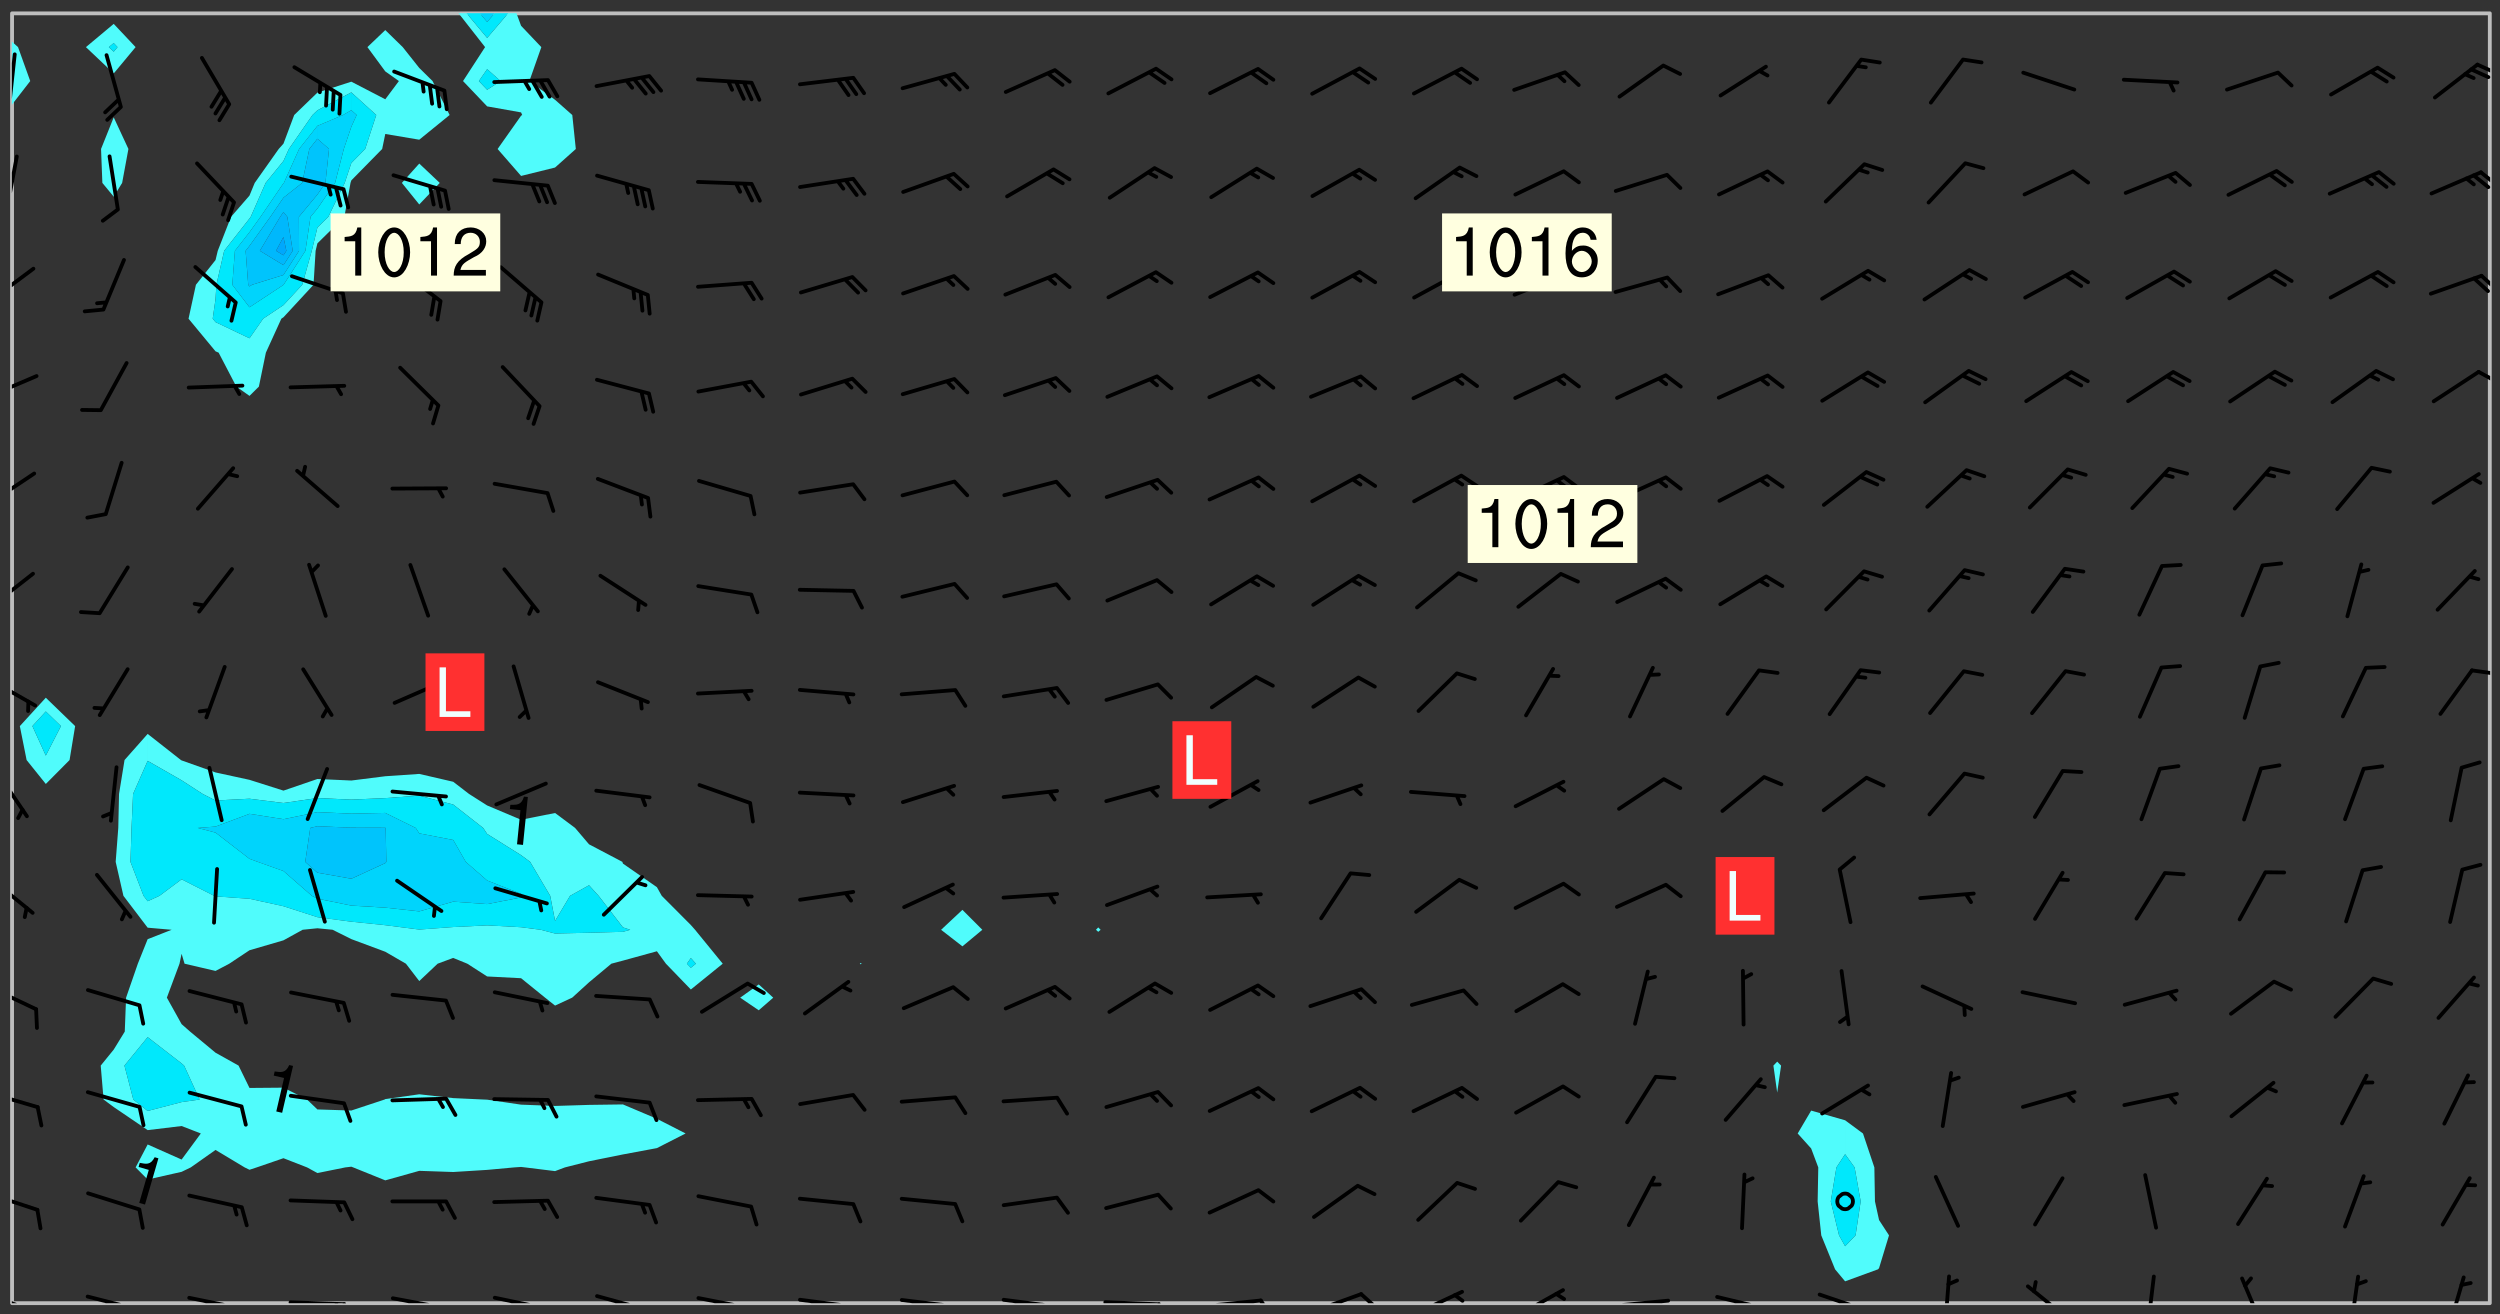 <svg xmlns="http://www.w3.org/2000/svg" role="img" xmlns:xlink="http://www.w3.org/1999/xlink" viewBox="142.45 309.95 326.84 171.84"><rect x="142.45" y="309.95" width="326.84" height="171.84" fill="#333333" stroke="none"/><defs><clipPath id="a"><path d="M144 323h1v157.328h-1zm0 0"/></clipPath><clipPath id="b"><path d="M144 311.672h324v168.656H144zm0 0"/></clipPath><clipPath id="c"><path d="M202 311.672h16V333h-16zm0 0"/></clipPath><clipPath id="d"><path d="M203 311.672h6V315h-6zm0 0"/></clipPath><clipPath id="e"><path d="M205 311.672h3V313h-3zm0 0"/></clipPath><clipPath id="f"><path d="M467 311.672h1v168.656h-1zm0 0"/></clipPath><clipPath id="g"><path d="M144 478h4v2.328h-4zm0 0"/></clipPath><clipPath id="h"><path d="M146 480h1v.328h-1zm0 0"/></clipPath><clipPath id="i"><path d="M153 479h8v1.328h-8zm0 0"/></clipPath><clipPath id="j"><path d="M160 480h2v.328h-2zm0 0"/></clipPath><clipPath id="k"><path d="M159 480h2v.328h-2zm0 0"/></clipPath><clipPath id="l"><path d="M166 479h9v1.328h-9zm0 0"/></clipPath><clipPath id="m"><path d="M173 480h3v.328h-3zm0 0"/></clipPath><clipPath id="n"><path d="M172 480h2v.328h-2zm0 0"/></clipPath><clipPath id="o"><path d="M180 479h8v1.328h-8zm0 0"/></clipPath><clipPath id="p"><path d="M187 480h2v.328h-2zm0 0"/></clipPath><clipPath id="q"><path d="M186 480h2v.328h-2zm0 0"/></clipPath><clipPath id="r"><path d="M193 479h8v1.328h-8zm0 0"/></clipPath><clipPath id="s"><path d="M200 480h2v.328h-2zm0 0"/></clipPath><clipPath id="t"><path d="M206 479h9v1.328h-9zm0 0"/></clipPath><clipPath id="u"><path d="M213 480h2v.328h-2zm0 0"/></clipPath><clipPath id="v"><path d="M212 480h2v.328h-2zm0 0"/></clipPath><clipPath id="w"><path d="M220 479h8v1.328h-8zm0 0"/></clipPath><clipPath id="x"><path d="M226 480h1v.328h-1zm0 0"/></clipPath><clipPath id="y"><path d="M233 479h8v1.328h-8zm0 0"/></clipPath><clipPath id="z"><path d="M240 480h2v.328h-2zm0 0"/></clipPath><clipPath id="A"><path d="M246 479h9v1.328h-9zm0 0"/></clipPath><clipPath id="B"><path d="M253 480h3v.328h-3zm0 0"/></clipPath><clipPath id="C"><path d="M260 479h8v1.328h-8zm0 0"/></clipPath><clipPath id="D"><path d="M267 480h2v.328h-2zm0 0"/></clipPath><clipPath id="E"><path d="M273 479h8v1.328h-8zm0 0"/></clipPath><clipPath id="F"><path d="M280 480h2v.328h-2zm0 0"/></clipPath><clipPath id="G"><path d="M286 479h9v1.328h-9zm0 0"/></clipPath><clipPath id="H"><path d="M293 480h3v.328h-3zm0 0"/></clipPath><clipPath id="I"><path d="M300 479h8v1.328h-8zm0 0"/></clipPath><clipPath id="J"><path d="M307 479h2v1.328h-2zm0 0"/></clipPath><clipPath id="K"><path d="M313 478h8v2.328h-8zm0 0"/></clipPath><clipPath id="L"><path d="M320 478h3v2.328h-3zm0 0"/></clipPath><clipPath id="M"><path d="M326 478h8v2.328h-8zm0 0"/></clipPath><clipPath id="N"><path d="M332 479h2v1.328h-2zm0 0"/></clipPath><clipPath id="O"><path d="M340 478h8v2.328h-8zm0 0"/></clipPath><clipPath id="P"><path d="M345 478h3v2.328h-3zm0 0"/></clipPath><clipPath id="Q"><path d="M353 479h8v1.328h-8zm0 0"/></clipPath><clipPath id="R"><path d="M366 479h9v1.328h-9zm0 0"/></clipPath><clipPath id="S"><path d="M380 478h8v2.328h-8zm0 0"/></clipPath><clipPath id="T"><path d="M396 476h2v4.328h-2zm0 0"/></clipPath><clipPath id="U"><path d="M407 477h7v3.328h-7zm0 0"/></clipPath><clipPath id="V"><path d="M422 476h3v4.328h-3zm0 0"/></clipPath><clipPath id="W"><path d="M435 476h4v4.328h-4zm0 0"/></clipPath><clipPath id="X"><path d="M449 476h2v4.328h-2zm0 0"/></clipPath><clipPath id="Y"><path d="M462 476h3v4.328h-3zm0 0"/></clipPath><clipPath id="Z"><path d="M144 465h4v4h-4zm0 0"/></clipPath><clipPath id="aa"><path d="M144 452h4v3h-4zm0 0"/></clipPath><clipPath id="ab"><path d="M144 438h4v5h-4zm0 0"/></clipPath><clipPath id="ac"><path d="M144 424h3v6h-3zm0 0"/></clipPath><clipPath id="ad"><path d="M144 410h3v7h-3zm0 0"/></clipPath><clipPath id="ae"><path d="M144 398h4v5h-4zm0 0"/></clipPath><clipPath id="af"><path d="M465 397h3v2h-3zm0 0"/></clipPath><clipPath id="ag"><path d="M144 384h4v6h-4zm0 0"/></clipPath><clipPath id="ah"><path d="M144 371h4v6h-4zm0 0"/></clipPath><clipPath id="ai"><path d="M144 358h4v5h-4zm0 0"/></clipPath><clipPath id="aj"><path d="M466 358h2v2h-2zm0 0"/></clipPath><clipPath id="ak"><path d="M144 344h4v6h-4zm0 0"/></clipPath><clipPath id="al"><path d="M466 345h2v3h-2zm0 0"/></clipPath><clipPath id="am"><path d="M144 330h1v8h-1zm0 0"/></clipPath><clipPath id="an"><path d="M466 332h2v3h-2zm0 0"/></clipPath><clipPath id="ao"><path d="M465 332h3v3h-3zm0 0"/></clipPath><clipPath id="ap"><path d="M144 316h1v9h-1zm0 0"/></clipPath><clipPath id="aq"><path d="M466 318h2v2h-2zm0 0"/></clipPath><clipPath id="ar"><path d="M465 318h3v3h-3zm0 0"/></clipPath><g id="as" clip-path="url(#clip1)"><path fill="#fff" fill-opacity="0" fill-rule="evenodd" d="M0 0h1000v1000H0zm0 0"/><path fill="#d3d3d3" fill-opacity="0" fill-rule="evenodd" d="M162.152 355.867l-.234.293.059.234.117.172.176.234.293.348.113.059.117-.172.059-.234.176-.176.465-.176h.699l.234.293.289.816.059.176.176.23.352.234.699.699.172.176.234.348.234.41.289.582.41.465.23.234.234.176.117.23.176.293.172 1.164v.234l.059.289.059.117.117.117.348.41.117.172.176.176.176.234.117.172.172.352.059.234.234.406.234-.059-.176.176-.059.93h-.582l-.234-.113-.348.113-.117.117-.059.293-.059.176-.117.172-.465.293-.059.234-.059.113v.645l.059.172v.41l.059.059v.406l.059.406.117.176.059.059.23.641-.059.293v.699l-.059.582v.234l-.059.23-.055.352v1.922l.055.117h.426l-.367.117-.023.352.891 1.168 1.742.539 1.34.359v.539l.09.809.535.715 1.52.27.891-.086.09 1.164.535.18 1.16-.18 2.055-.984 1.16-.363 1.879-.176 1.695-.18-.18.719-1.516.086-1.25.09-.805.27-1.074.809.27.719.535.898-.18.625-.266.809.266 1.078.625.898.805.18 1.25-.18-.266.723.098.504.055.293v.172l.059.293v.406l.176.117.352.117h.406l.293-.176.113-.117.059-.117.117-.23.059-.176.352-.465.23-.176.176-.059.176.059.059.176.117.988.055.469.059.172.117.234.176.059.816.059h.289l.117.234.059.406.059.352v1.105l.117.293.117.348.289.699.176.352.582.754.352.176.172.059.469.234.641.465.348.234.293.176.293.055.23.062.816.348.293.176.113.172.352.352.117.176.523.641v.289l.059.352v.348l.059.352.059.289.117.059.172.059h.176l.582.234.176.117.176.289.176.234.113.234.293.23.117.117v.41l.059.055.289.234.234.117.059.117.117.172.059.117.23.234.059.176.234.059.117.059-.117.113-.059.117v.117l-.117.293-.117.289v.582l.176.117.117.059.059.117.117.117.113.059.176.348.059.352.059.406v.176l-.059.176-.117.699v.172l.117.176.293.293h.406l.176.117.117.172.117.293v.234h-.527l-.23-.234h-.234l-.176.059-.059.699.059.348.117.176.176.41.117.23.289.469.176.055h.523l.234.059.758.641.059.293v.234l.059.059.23.348v.352l-.117.172v.293l.293.289.293.176.172.059.293.176.293.117.582.406.289.234.293.176.219.16.016.012.23.176.641.523.176.234.117.176.176.176.113.172v.641l.117.176.469.117.582.117.234.059.23.113.293.117.113.059.586.352.289.172.176.062.176.055.176.059.699.352.289.176.234.055.289.176.234.117.641.406.293.117.172.059.234.059.41.059.23.059.234.117.059.172-.41.176.469.059.059.293.113.234.176.055.234.059.176.059.406.117.641.234.117.172.059.234v.176l-.059.117-.059.406.234.234.117.059.348.117.641.23.176.117.289.117.176.176.234.465.582 1.105.176.176.348.176.176.117.352.117 1.047.523.234.059.465.113.293.059.465.176.758.582.234.234.348.465.176.176.289.234.816.699.293.176.289.289.293.176.293.289.695.641.176.176.293.234.289.234.469.289.641.582.348.234.234.293.348.348.352.465.934.992.348.406.117.176.234.059.113.117.645.176.23.113.234.059.293.176.23.117.934.699.406.406.234.176.406.176.234.117.816.348.348.234.234.117.293.289.23.117.758.352.352.172.23.059.293.117.234.059.871.176h.816l.469.23.172.059.875.699.465.117.293.059.176.059.23.059.469.059.348.059.352.059.406.059h.293l.172.059v.23l.176.176h.293l.348.059.352.059.699.117h.641l.465-.234.293-.176.172-.117.41-.172.289-.176.934-.465.469-.293.523-.293.465-.172.465-.176 1.051-.465.289-.117.41-.117.289-.117.527-.176 1.516-.699.582-.348.289-.059.293-.059.348-.117.875-.23.352-.117h.113l.234-.059.875-.234.234-.059h.812l.352-.059.816-.117.172-.059.352-.055.293-.059.23-.059.816-.176.176-.059h.348l.234-.059.465-.117.758-.172.234-.059h.348l.41-.117.289-.059 1.285-.059h.289l.41-.059.23-.059h.176l.875-.117h.406l.41-.117h.348l.352-.113.871-.059h1.75l1.047.289.41.117.289.117.352.117.289.117 1.051.172.289.059h.293l.293.059.172.059.41.059.172.059.117.059h.117l.117.059.352.059h.113l.41.066 1.922.395 1.926.395 1.52.449 1.695.719 2.145.805 1.605-.719 1.43-.805 1.16-1.078 1.25-.449 3.035-.719 1.875-.359 2.145-1.348 2.234-1.254 2.5-1.258 1.695-.449 1.785-.18 1.16-.27.625.539 1.34-.27.715-.988.984-1.344.445-.18.805-.359 1.875-.539 1.785-.449 1.25-.27 1.16-.09 1.699-.09 1.961-.27 1.25-.09h.539l.625-.09h.891l2.145-.18 2.41-.18 2.59-.09 1.695.18 1.609.09 1.43.359 1.16.719 1.875.988 1.16 1.527.266.715.629.09.355.898.535.539.535 1.527 1.074.359h.535l-.805.535.09 1.707.715 2.695.891.805.895.988.715 1.258 1.785.539 1.52-.18.355 1.344 1.609-.805.98-.539.27.27.316-.215.219-.145.801.449.449-.359h.355l.535-.27.539-.719.535-.27.625-.988 1.16.449.84.371 1.395.617 1.695-.18h1.605l1.785.09.18-1.707.535-1.344.805.27.492.848.402.406-.09.539v.359l.715.449.711-.27h1.43l.359.988.445 1.258.715 1.344 1.25.629 1.695.629.715-.18.18-.539.98-.09.449.359.086 1.258-.266.629-.535.18v.539l.715.984.266.539.984.988.801 1.078-.266.359-.09.898-.625 2.332-.355 2.066-.09 1.793-.18.719-.09.539v1.438l-.98 1.883-.359 1.707-.535.898-.805 1.168-.266.539 2.055 1.254.086.359-.355.539-.09-.18v.809l.09 1.438-.445.715-1.074.094-.266.715.535.898.805.719 1.16.809 1.34.27.445.359-.355.449-1.789-.09-1.25-.449-.715-.719-.625-.09-.176 3.59-.188 1.309h89.359V311.703h-55.27v49.082l.762.125 3.289.543 2.023 2.836v2.754l2.352.332 2.348.332h4.051l-1.379 4.16-2.023.707-2.023.703-.543.344-2.594 1.617-.188.117-2.023-2.078-.73-2.742-2.672-2.078-1.375-3.5-.066-.082-1.957-2.672 2.75-1.418v-49.082H294.422v91.414l.117.031.133.012.074.074.105.047.09.059.086.059.09.059.297.297.059.09.031.117.027.117.016.137-.031.117-.059.09-.059.086-.043.105-.047.102-.027.121v.145l.176.27.148.148.074.086.074.074.043.105.062.09.059.086.043.105.059.09.047.102.043.105.059.086.117.18.074.074.062.086.059.09.043.105.059.09.059.086.062.09.059.09.043.102.117.18.074.074.059.086.074.074.09.059.105.047h.148l.133-.016.133.016.102-.047.074-.074.047-.102-.016-.133v-.148l-.047-.105-.027-.117-.047-.102-.027-.121-.043-.102-.062-.09-.043-.102-.043-.105-.031-.117-.016-.133-.012-.137.086-.059.059-.086.121-.031.043.105.016.133v.117l.059.102.059.09.09.059.148.148.059.09.043.105-.012.102.086.059.105.047.086.059.09.059.074.074-.117.027-.105.047-.086.059-.074.074-.059.09-.062.086-.027.121-.047.102-.043.105-.031.117-.012.133-.016.133v.148l.027.117.047.105.043.102.059.09.074.074.09.059.074.074.09.059.059.09.043.105.047.102.117.031.133.016h.148l.117-.031.105.043.043.105.047.102.027.121L299.5 410l.027.117.031.121.027.117.105.043.102.047.133-.016.148.148.062.086.074.074.07.074.09.062.105.043.102.043.117.031.137.016.117-.031.074-.074.027-.117-.012-.133-.031-.121-.027-.117.043-.105h.117l.09.062.117.027h.148l.133.016h.148l.133.016.133-.016h.148l.133-.016.133-.012.137.012.117-.027.133-.016.191-.059-.059.176-.016.133-.027.121-.016.133-.059.086-.133.016-.105.047-.105.043-.117.031-.117.027-.266.031h-.148l-.133.016-.074.074.059.086.148.148.117.18.074.07.09.062.09.059.086.059.09.059.102.043.105.062.105.043.086.059.105.047.102.043.18.117.059.09-.043.102-.047.105.016.133.223.223.059.09.043.102.031.121.043.102.016.133.031.117.012.137.031.117.148.148.102.043.105.043.117.031.133.016.137.016h.117l.117-.031.09-.059.043-.105.047-.102.043-.105.031-.117.012-.133v-.148l-.012-.133-.016-.133-.031-.117-.043-.105-.047-.105-.043-.102-.043-.105-.016-.133.016-.133.027-.117.031-.117.027-.121.047-.102.09-.059.086-.062.074-.074.09-.059.223-.223.059-.086.074-.074.117-.18.059-.086v-.148l-.074-.074-.102-.047-.105-.043-.102-.043-.059-.09-.047-.105-.027-.117.09-.059.117-.031.102-.043.18-.117.148-.148.012-.133-.012-.105-.09-.059-.133.016h-.148l-.133.016-.133-.016-.121-.031-.086-.059-.074-.074-.059-.09-.062-.086-.117-.18-.059-.086.031-.121.086-.059.121-.031.059-.086v-.121l-.031-.117-.059-.09-.059-.086-.047-.105-.027-.117-.016-.133.059-.09.074-.074.09-.059.117-.18.074-.074.059-.086.148-.148.121-.031.133-.016.133.016.074.074.043.105.016.133-.031.117-.117.031-.133.012-.148.148-.043.105-.047.102-.027.121-.031.117v.148l.031.117.043.105.059.09.074.07.074.074.117.031.121.027.117-.027.133-.016h.117l.09.059.074.074.047.105.059.086.102.047.133.016.105.043.086.059-.012.105-.074.074-.18.117-.059.09-.09.059-.07.074-.074.074-.062.09-.027.117-.016.133.016.133-.016.133v.148l.016.133.027.117.031.121.074.074.09.059.086.059.09.059.117.031v.086l-.102.047-.09.059-.266.031-.117.027h-.148l-.105.043-.102.047-.059.09-.062.234-.012.133-.031.121-.016.133v.293l-.012.133.012.137.016.133.133.016.133.012.121.031.086.059.074.074.047.105.043.102.016.133v.445l-.016.133v.445l.031.266.027.117.016.133.031.117.086.211.031.266v.148l-.031.117-.027.117-.031.121-.027.117-.031.117-.031.121-.012.133-.016.133.09.059.117-.031.102.016.047.105-.031.266v.441l-.043.105-.047.105-.043.102-.043.105-.059.086-.031.121-.043.117-.031.117-.016.133.016.133.059.09.105.047.086.059.059.086-.012.137-.031.117-.043.102v.445l-.016.133v.148l-.031.117-.043.105-.027.117-.047.105-.043.102-.031.121-.027.117-.031.133-.031.117-.027.117-.043.105-.031.117-.031.121-.012.133-.016.133v.297l.027.117v.148l.047.398.027.117.059.09.121.031h.148l.133-.016.059.09v.117l-.059.09-.09.059-.102.043-.105.047-.09.059-.086.059-.137.016-.117-.031-.133-.016-.102.047-.062.086-.012.137-.016.133-.031.117-.027.117-.016.133-.031.121v.297l.016.133.031.117v.148l.012.133v.148l-.027.117-.047.102-.027.121-.031.117-.059.09-.074.074-.102.043-.105.047-.117.027-.121.031-.102-.047.059-.086.105-.047.027-.117.031-.117.027-.121.031-.117v-.148l.016-.133-.031-.117-.043-.105-.105.016-.074.074-.102.043-.09.062-.074.074-.043.102-.016.133-.031.117L304.25 426l-.031.117-.027.117-.031.121-.027.117-.031.117-.043.105-.09.059h-.09l-.117-.031-.031-.086.016-.137-.031-.117v-.148l-.012-.133v-.148l-.062-.234-.027-.121-.043-.102-.047-.105-.059-.086-.059-.09-.043-.105-.062-.086-.148-.148-.07-.074-.105-.047-.105-.043-.102-.043-.297-.297-.09-.074-.086-.059-.105-.043-.09-.062-.086-.059-.105-.043-.09-.059-.086-.062-.074-.07-.105-.047-.086-.059-.105-.043-.09-.062-.102-.043-.105-.043-.086-.059-.105-.047-.105-.043-.102-.047-.09-.059-.102-.043-.105-.043-.09-.062-.117-.027-.133-.016-.133.016H299.75l-.133.016-.117-.031-.09-.059-.074-.074-.09-.059-.102-.047h-.148l-.121-.027-.102-.043-.074-.074-.117-.18-.09-.059-.102-.043-.09-.062-.105-.043-.09-.059-.086-.059-.105-.047-.059-.086-.059-.09-.043-.105-.047-.102-.074-.074-.086-.059-.074-.074-.09-.059-.223-.223-.043-.105-.031-.266.105-.043h.145l.105.043.074.074.09.059.086.059.105.047.09.059.148.148.07.074.148.148.062.086.074.074.086.059.074.074.09.062.09.059.086.059.27.176.102.047.105.043.102.043.047-.074.059-.086.074-.074.07-.074.105.043.074.074.059.09.043.102.047.105.043.105.121.027.117-.027.074-.09.043-.105.059-.09.074-.074.105-.043.117-.027.133.012.09.059.148.148.059.09.043.105.047.102.043.105.043.102.105.047.105.043.133.016.086-.059.059-.09.074-.074.105-.043.117.027.105.047.102.043.105.043.102.047.18.117v.117l-.016.133.016.133.016.137.059.086.102.047.121.027.117.031h.148l.117-.031.059-.09.18-.117.059-.09.074-.074.059-.086.117-.18.18-.117.117.031.09.059.043.074-.016.133v.117l.09.059h.148l.133-.016.133-.012.266-.031.105-.043.117-.031.121-.027.074-.074.07-.074.062-.09-.016-.105-.047-.102-.102-.043-.105-.016-.117.027-.266.031h-.148l-.074-.074-.09-.059-.117-.031-.117-.027-.133-.016h-.148l-.133.016h-.297l-.105-.047-.148-.148-.043-.102-.059-.09.223-.223.086-.059.105-.043.117-.031.133-.016.133.016.137.016.102.043.133-.012.09-.062.102-.043.062-.09-.047-.102-.09-.059-.117-.031-.102-.043-.059-.09-.062-.09v-.117l.016-.133.105-.047.074-.07v-.121l-.09-.059-.031-.117.09-.059.074-.074.043-.105.059-.09.047-.102.016-.133v-.148l-.047-.105-.043-.102-.09-.059-.133-.016-.102-.043-.137-.016-.117-.031h-.445l-.133-.016-.133-.012-.133-.016-.117-.031h-.148l-.133-.016-.133-.012-.266-.031-.121-.043-.086-.059-.074-.074v-.148l.012-.133.105-.047.102-.043.133-.016h.152l.133-.016h.293l.121.031.102.043.09.059.234.062.121-.047.09-.059.102-.043.133-.016.105.043.102.047.133.012.121-.027h.145l.121-.031.117-.027.105-.047.074-.074.086-.059.148-.148.059-.086.047-.105.027-.117.016-.105-.102-.043-.09-.059-.117-.031-.105-.043-.09-.062-.074-.086-.074-.074-.102-.043-.105-.047-.102-.043-.059-.09-.047-.102-.086-.211-.062-.086-.059-.09-.074-.074-.086-.059h-.27l-.117.031-.09.059-.102.043-.133.016-.105-.016-.027-.117-.062-.09-.117-.031-.102-.043-.148-.148-.031-.117-.016-.105.074-.074.18-.117.117-.027.117-.031.137.016.102.043.105.043.102.047.105.043.117.031.133.016.117.027.133.016.105-.016.09-.059-.074-.074-.105-.043-.074-.074-.074-.09-.148-.148-.086-.059-.09-.059-.074-.074-.09-.059-.102-.047-.121-.027-.102-.047-.105-.043-.117-.031-.102-.043-.121-.031h-.148l-.117.031-.105.043-.086.062-.18.117-.086.059-.09.059-.105.047-.086.059-.105.043-.102.043-.105.047-.074.074-.059.09-.059.086-.047.105-.059.086-.074.074-.133-.012-.117-.031h-.117l-.074.074-.09.059-.074.074-.09.059-.086.059-.105.047-.102.043-.137.016-.102-.043-.148-.148-.105-.047h-.086l-.105.047-.102.043-.121.031-.117-.031-.074-.074v-.117l.031-.121.074-.07.059-.09.074-.074.117-.031.105-.043h.293l.133-.016.137-.016.102-.043.09-.059.102-.047.09-.059.133-.012.09.059.133.012.09-.059.086-.059.105-.043.09-.059.086-.062.09-.059.148-.148.059-.086.059-.09.105-.043.133-.016.117.027.121.031.059-.059.059-.09.031-.266.027-.117.105.012.133.016.102-.043.09-.059.059-.09.074-.074.059-.09.047-.102.012-.133-.012-.133-.047-.105-.148-.148-.059-.09-.059-.086-.043-.105v-.445l.016-.133v-.148l.012-.133-.059-.059-.09.059-.102-.043-.18-.117-.086-.059-.062-.09-.059-.09-.074-.074-.086-.059-.121.031-.102.012-.105.047-.086.059-.105.043-.148.148-.09.059-.086.059-.09.062-.105.043-.133.016v-.121l.105-.043.117-.031.074-.07.043-.105v-.148l-.027-.117-.148-.148-.133-.016h-.148l-.117.031-.105.043-.102.043-.09.062-.117.027-.074-.074.012-.133-.043-.102-.043-.105-.09-.059-.117.027-.121.031-.117.031-.102.043-.121.031-.102.043-.105.043-.09.059-.102.016v-.117l.016-.133-.059-.09-.074.043-.148.148-.059.09-.074.074-.047.105-.043.102-.074.074-.059.09-.074.074-.059.086-.074.074-.09.062-.074.07-.074.074-.102.016-.133.016-.105-.043v-.121l.148-.148.043-.102.059-.09.047-.102.043-.105.059-.09.031-.117.043-.102.031-.121.027-.117.047-.105.043-.102.043-.105.074-.07.09-.062.09-.059.102-.043h.297l.266-.031.105-.043-.074-.074-.117-.031-.105-.043-.09-.059-.102-.047-.09-.059-.102-.043-.105-.043-.09-.062-.086-.059-.105-.043-.102-.043-.121-.031-.117-.031-.102-.043L297.5 410.25l-.102-.043-.09-.059-.043-.105-.016-.133.102-.043.133-.016.137.016.133-.016.102-.043.059-.09.016-.105-.09-.059-.074-.074-.102-.043-.09-.059-.148-.148-.043-.105-.016-.133v-.293l-.059-.09-.09-.059-.074-.074-.043-.105-.031-.117-.059-.09-.074-.074-.117-.027-.074-.074-.09-.059-.09-.062-.086-.059-.074-.074-.059-.086-.047-.105-.086-.059-.148-.148-.195-.059-.133.016-.102.043-.074.074-.047.102-.043.105-.059.09-.059.086-.297.297-.09.059h-.086l-.062-.086-.043-.105.031-.117.059-.09.027-.117-.012-.133-.09-.062-.105.047-.117.027-.117.031-.27.176-.102.047-.117.027-.105.047-.09.059-.102.043-.059-.086-.047-.105.016-.133.047-.105.07-.074.074-.07.059-.09v-.148l-.043-.105h-.238l-.102.047-.031.117-.027.117-.031.121-.074.043-.133.016-.074-.047-.043-.102-.043-.105-.047-.102-.043-.105-.121.031-.102.043-.133.016-.117.031-.105.043-.09.059-.102.047-.121.027-.133.016-.102-.043-.059-.09-.047-.105-.043-.102-.043-.105v-.117l.059-.09.086-.059.18-.117.102-.047.105-.043.105-.059.102-.043.09-.062.102-.043.105-.059.102-.047.09-.059.105-.043.102-.043.09-.062.102-.043.137-.016.117.031.102.043.121.031.102.043.105.047.102.043.105.043.102.047.105.043.102.043.105.047.086.059.105.043.117.031.105.043.102.047.09.059.105.043.102.043.105.047.117.027.102.047.121.027h.148l.086-.059.016-.102.059-.09-.027-.117-.074-.074-.117-.18-.074-.074-.09-.074-.18-.117-.086-.059-.105-.043-.102-.047-.27-.176-.059-.09-.074-.074-.059-.09-.043-.102-.031-.117-.016-.137v-.562l-.012-.133-.016-.133-.031-.117-.016-.133-.012-.133-.031-.121-.223-.223-.059-.086-.016-.105.031-.117.133-.016v-91.414H172.992v1.453l-.059.234-.352 1.051-.172.523-.117.348-.176.41-.117.172-.234.293-.23.059h-.352l-.117.059-.23.406v.293l.117.176.23.23.117.234.641.758.293.465.176.234.23.352.234.348.641.816.176.465.172.41.117.695.176.469.117 1.398.059.465v.875l.117 1.047v4.781l-.059.465-.352 1.281-.176.523-.113.41-.352.93L172.934 336l-.234.582-.117.176-.172.348-.176.406-.352.816-.059.293-.113.293-.117.289-.059.176-.117.875-.059.406-.059.117-.059.176-.059.172-.23.527-.117.172v.234l-.117.234-.059.172-.176.586v.289l-.059.176v.293l-.059.113-.059.527v.172l-.055.234v2.621l-.176.816-.117.176-.176.234-.117.172-.113.234-.586.934-.23.289-.293.465-.176.234-.289.352-.352.699-.113.23-.176.41-.176.23-.406.527-.816.699-.293.172-.289.234-.176.117-.176.176-.523.406-.527.176-.172.176-.234.055-.641.176h-.758m12.211 31.023l-1.074.449.359.895 1.25-.715.445-.539-.98-.09"/><path fill="#d3d3d3" fill-opacity="0" fill-rule="evenodd" d="M201.508 416.598h-.895l.449.629.98.359.805-.09.445-.988-.176.09-.715-.355-.895.355m154.621 59.07l-.059-.523v-.293l.113-.293.059-.23.469-.469h.113l.117-.113.117-.059h.176l.234-.059h.348l.234.059.117.059.23.172.059.176.117.582v.293l-.117.176-.172.289-.176.176-.527.523-.23.234-.117.059h-.176l-.117-.059-.406-.293-.176-.117-.117-.059-.059-.113-.055-.117m6.641-10.957l-.059-.172v-1.109l.059-.172.176-.059.172-.059h.176l.234-.059.117.059.059.699-.059.172-.117.176-.117.059-.234.523-.113.059h-.234l-.059-.117m9.613-14.391l-.117-.176v-.699l.293-.875.117-.172.176-.352.113-.23.117-.293.352-.758.117-.23.172-.234h.176l.117-.059h.641l.117.059.234.234.172.113.352.293.117.117.113.176v.113l.117.059.117.117v.699l-.059.176v.23l-.059.176-.348 1.051-.117.23-.117.234-.117.059-.23.234-.641.289h-.875l-.41-.117-.641-.465"/><path fill="none" stroke="#bebebe" stroke-linecap="round" stroke-linejoin="round" stroke-miterlimit="10" stroke-width=".5" d="M467.957 311.695H144.027v168.625h323.93v-168.625"/><g clip-path="url(#a)"><path fill="#fff" fill-opacity="0" fill-rule="evenodd" d="M144 475.891v4.438h.004H144v-156.684 152.246"/></g><path fill="#50fcfc" fill-rule="evenodd" d="M144 315.383v8.262l.004-.004v-8.254l-.004-.004"/><g clip-path="url(#b)"><path fill="#fff" fill-opacity="0" fill-rule="evenodd" d="M144.004 480.328v-156.688l2.398-3.094-1.594-4.438-.805-.723v-3.715h4.434v89.492l-3.395 3.711.887 4.441 2.508 3.125 3.105-3.125.73-4.441-3.836-3.711v-89.492h8.879v1.398l-3.633 3.039 3.633 3.441v5.742l-1.656 4.133.172 4.438 1.484 1.801 1.102-1.801.82-4.438-1.922-4.133v-5.742l2.863-3.441-2.863-3.039v-1.398h4.438v94.23l-3.023 3.414-.719 4.438-.098 4.438-.34 4.438 1.012 4.441 3.168 4.164 3.137.273-3.137 1.23-1.285 3.207-1.535 4.438-.172 4.438-1.445 2.352-1.699 2.09.375 4.438 1.324.984 4.438 3.016 4.438-.535 2.512.973-2.512 3.41-4.438-1.973-1.574 3 1.574 1.582 4.438-1.004 1.199-.578 3.238-2.285 3.805 2.285.633.309.941-.309 3.5-1.203 3.086 1.203 1.352.738 3.645-.738.793-.094.242.094 4.195 1.695 4.441-1.246 4.438.152 4.438-.277 3.531-.324.906-.062.52.062 3.922.484 1.289-.484 3.148-.801 4.438-.895 4.438-.828 3.754-1.914-3.754-1.918-4.438-1.879-4.438.062-4.438.137-4.441-.168-4.438-.652-.477-.02-3.961-.184-4.438-.5-4.441.629-.086.055-4.352 1.438-4.438-.141-1.355-1.297-3.082-1.551-4.441.039-1.43-2.926-3.008-1.68-3.328-2.762-1.109-.977-1.926-3.461 1.652-4.438.273-1.297.387 1.297 4.051.945 1.793-.945 2.645-1.758 4.441-1.297 2.512-1.383 1.926-.195 1.988.195 2.449 1.223 4.438 1.652 2.699 1.562 1.742 2.27 2.402-2.27 2.035-.754 1.848.754 2.59 1.668 4.438.23 3.133 2.539 1.309 1.039 2.242-1.039 2.195-2 2.922-2.438 1.516-.402 4.438-1.223 1.18 1.625 3.258 3.375 4.168-3.375-3.621-4.438-.547-.617-3.805-3.82-.633-1.129-4.438-3.082-.078-.23-4.359-2.293-1.824-2.145-2.613-1.949-4.441.887-4.438-1.871-2.367-1.504-2.07-1.594-4.438-1.027-4.441.305-4.438.559-4.438-.199-4.438 1.52-4.441-1.41-4.438-.965-4.438-1.574-.094-.051-4.344-3.414v-94.23h31.066v2.211l-2.336 2.227 2.336 3.176 1.781 1.262-1.781 2.383-4.438-2.301-4.438 1.43-3.031 2.926-1.406 3.75-.621.691-3.137 4.438-.684 1.656-2.414 2.781-1.734 4.438-.289 1.207-2.566 3.234-.965 4.438 3.531 4.266.402.172 2.316 4.438 1.719 1.215 1.227-1.215.914-4.438 2.023-4.438.277-.188 3.93-4.25.273-4.441.234-.973 3.527-3.465.801-4.438.109-.332 4.031-4.105.406-1.961 4.441.75v3.117l-2.273 2.531 2.273 2.816 2.68-2.816-2.68-2.531v-3.117l3.973-3.23L199 320.547l-1.738-1.715-2.16-2.723-2.281-2.227v-2.211h9.574l3.473 4.438-2.883 4.438 3.152 3.309 4.438.789.145.34-.145.09-3.07 4.352 3.07 3.523 4.441-1.098 2.715-2.426-.461-4.441-2.254-1.988-3.355-2.449 1.562-4.438-2.648-2.789-.605-1.648h31.676v126.977l-2.426 1.734 2.426 1.648 1.895-1.648-1.895-1.734V311.672h13.312v124.18l-.098.094.098.066.156-.066-.156-.094V311.672h13.316v117.227l-2.789 2.609 2.789 2.164 2.602-2.164-2.602-2.609V311.672h17.754V431.195l-.297.312.297.266.316-.266-.316-.312V311.672h88.766V448.742l-.496.52.496 3.527.508-3.527-.508-.52V311.672h4.441v143.473l-1.762 2.992 1.762 1.961.93 2.477-.082 4.441.473 4.438 1.805 4.438 1.312 1.574 4.309-1.574.129-.152 1.301-4.285-1.301-2-.535-2.438-.078-4.441-1.488-4.438-2.336-1.727-4.438-1.266V311.672h88.762v168.656H144.004"/></g><path fill="#50fcfc" fill-rule="evenodd" d="M146.402 320.547l-2.398 3.094v-8.254l.805.723 1.594 4.438m-.473 88.77l-.887-4.441 3.395-3.711v1.797l-1.754 1.914 1.754 3.859 1.98-3.859-1.98-1.914v-1.797l3.836 3.711-.73 4.441-3.105 3.125-2.508-3.125"/><path fill="#00e8fc" fill-rule="evenodd" d="M148.438 408.734l-1.754-3.859 1.754-1.914 1.98 1.914-1.98 3.859"/><path fill="#50fcfc" fill-rule="evenodd" d="M157.316 319.551l-3.633-3.441 3.633-3.039v2.508l-.637.531.637.602.5-.602-.5-.531v-2.508l2.863 3.039-2.863 3.441m-1.324 134.148l-.375-4.438 1.699-2.09 1.445-2.352.172-4.438 1.535-4.438 1.285-3.207v12.805l-3.035 3.719 1.16 4.438 1.875 1.496 4.438-1.16 2.359-.336-2.031-4.438-.328-.285-4.438-3.434v-12.805l3.137-1.23-3.137-.273-3.168-4.164-1.012-4.441.34-4.438.098-4.438.719-4.438 3.023-3.414v3.523l-1.906 4.328-.199 4.438-.141 4.438 1.711 4.441.535.703 1.543-.703 2.895-2.16 4.262 2.16.176.074 4.438.309 4.441.973 4.438 1.434 4.438.59 4.438.457 4.441.57 4.438-.328 4.438-.219 4.438.242 2.578.336 1.863.488 4.438-.102 4.438-.121.953-.266-.953-.309-3.18-4.129-1.258-1.383-2.48 1.383-1.957 3.281-.637-3.281-2.625-4.441-1.18-.875-4.438-2.777-.523-.785-3.914-3.059-4.438-1.164-4.441.324-4.438.199-4.438-.207-4.438.648-4.441-.559-4.438.234-1.676-.855-2.762-1.789-4.438-2.539v-3.523l4.344 3.414.094.051 4.438 1.574 4.438.965 4.441 1.41 4.438-1.52 4.438.199 4.438-.559 4.441-.305 4.438 1.027 2.07 1.594 2.367 1.504 4.438 1.871 4.441-.887 2.613 1.949 1.824 2.145 4.359 2.293.078.23 4.438 3.082.633 1.129 3.805 3.82v4.316l-.516.738.516.535.66-.535-.66-.738v-4.316l.547.617 3.621 4.438-4.168 3.375-3.258-3.375-1.18-1.625-4.438 1.223-1.516.402-2.922 2.438-2.195 2-2.242 1.039-1.309-1.039-3.133-2.539-4.438-.23-2.59-1.668-1.848-.754-2.035.754-2.402 2.27-1.742-2.27-2.699-1.562-4.438-1.652-2.449-1.223-1.988-.195-1.926.195-2.512 1.383-4.441 1.297-2.645 1.758-1.793.945-4.051-.945-.387-1.297-.273 1.297-1.652 4.438 1.926 3.461 1.109.977 3.328 2.762 3.008 1.68 1.43 2.926 4.441-.039 3.082 1.551 1.355 1.297 4.438.141 4.352-1.438.086-.055 4.441-.629 4.438.5 3.961.184.477.02 4.438.652 4.441.168 4.438-.137 4.438-.062 4.438 1.879 3.754 1.918-3.754 1.914-4.438.828-4.438.895-3.148.801-1.289.484-3.922-.484-.52-.062-.906.062-3.531.324-4.438.277-4.438-.152-4.441 1.246-4.195-1.695-.242-.094-.793.094-3.645.738-1.352-.738-3.086-1.203-3.5 1.203-.941.309-.633-.309-3.805-2.285-3.238 2.285-1.199.578-4.438 1.004-1.574-1.582 1.574-3 4.438 1.973 2.512-3.41-2.512-.973-4.438.535-4.438-3.016-1.324-.984m-.16-119.836l-.172-4.438 1.656-4.133 1.922 4.133-.82 4.438-1.102 1.801-1.484-1.801"/><path fill="#00e8fc" fill-rule="evenodd" d="M157.316 316.711l-.637-.602.637-.531.5.531-.5.602m2.562 136.988l-1.16-4.438 3.035-3.719 4.438 3.434.328.285 2.031 4.438-2.359.336-4.438 1.16-1.875-1.496m1.34-26.629l-1.711-4.441.141-4.438.199-4.438 1.906-4.328 4.438 2.539 2.762 1.789 1.676.855 4.438-.234 4.441.559 4.438-.648v1.84l-4.438.922-4.441-.703-4.438 1.668-2.332.18 2.332.613 4.438 3.426 1.082.398 3.359 1.199 3.715 3.242.723.367 4.438.906 4.438.27 4.441.488 4.438-1.273 4.438.32 4.438-.871.195-.207-.195-.262-4.438-1.746-2.797-2.434-1.641-2.863-4.438-.863-.465-.711-3.977-1.961-4.438.094-4.438-.199v-1.84l4.438.207 4.438-.199 4.441-.324 4.438 1.164 3.914 3.059.523.785 4.438 2.777 1.18.875 2.625 4.441.637 3.281 1.957-3.281 2.48-1.383 1.258 1.383 3.18 4.129.953.309-.953.266-4.438.121-4.438.102-1.863-.488-2.578-.336-4.438-.242-4.438.219-4.438.328-4.441-.57-4.438-.457-4.438-.59-4.438-1.434-4.441-.973-4.438-.309-.176-.074-4.262-2.16-2.895 2.16-1.543.703-.535-.703"/><path fill="#50fcfc" fill-rule="evenodd" d="M170.629 355.883l-3.531-4.266.965-4.438 2.566-3.234.289-1.207 1.734-4.438 2.414-2.781.684-1.656 3.137-4.438.621-.691 1.406-3.75 3.031-2.926 4.438-1.43v1.398l-4.438 2.344-.641.613-3.086 4.441-.711 1.57-2.328 2.867-1.953 4.438-.16.219-3.309 4.219-1.02 4.441-.109 1.859-.371 2.578.371.449 4.438 2.113 1.785-2.562 2.656-1.773 2.461-2.664 1.242-4.441.734-3.035 1.426-1.402 2.145-4.438.867-2.598 1.809-1.84 1.449-4.441-3.258-2.957v-1.398l4.438 2.301 1.781-2.383-1.781-1.262-2.336-3.176 2.336-2.227 2.281 2.227 2.16 2.723L199 320.547l2.234 4.438-3.973 3.23-4.441-.75-.406 1.961-4.031 4.105-.109.332-.801 4.438-3.527 3.465-.234.973-.273 4.441-3.93 4.25-.277.188-2.023 4.438-.914 4.438-1.227 1.215-1.719-1.215-2.316-4.438-.402-.172"/><path fill="#00d4fc" fill-rule="evenodd" d="M170.629 418.805l-2.332-.613 2.332-.18 4.438-1.668 4.441.703 4.438-.922v1.84l-.934.227-.656 4.438 1.59 1.414 4.438.789 4.438-2.043.137-.16-.086-4.438-.051-.023-4.438-.012-4.438-.191V416.125l4.438.199 4.438-.094 3.977 1.961.465.711 4.438.863 1.641 2.863 2.797 2.434 4.438 1.746.195.262-.195.207-4.438.871-4.438-.32-4.438 1.273-4.441-.488-4.438-.27-4.438-.906-.723-.367-3.715-3.242-3.359-1.199-1.082-.398-4.438-3.426"/><path fill="#00e8fc" fill-rule="evenodd" d="M170.629 352.066l-.371-.449.371-2.578.109-1.859 1.02-4.441 3.309-4.219.16-.219 1.953-4.438 2.328-2.867.711-1.57 3.086-4.441.641-.613 4.438-2.344v2.328l-1.082.629-3.355 1.418-2.391 3.023-1.992 4.438-.055.043-3 4.395-1.441 2.004-1.906 2.434-.34 4.441 2.246 2.941 4.441-2.926.016-.016 2.855-4.441.668-4.438.898-1.082 2.312-3.355 1.141-4.438.984-2.902.695-1.539-.695-.629v-2.328l3.258 2.957-1.449 4.441-1.809 1.84-.867 2.598-2.145 4.438-1.426 1.402-.734 3.035-1.242 4.441-2.461 2.664-2.656 1.773-1.785 2.562-4.438-2.113"/><path fill="#00d4fc" fill-rule="evenodd" d="M175.066 350.121l-2.246-2.941.34-4.441 1.906-2.434 1.441-2.004 3-4.395.055-.043 1.992-4.438 2.391-3.023v1.688l-1.055 1.336-.938 4.438-2.445 1.93-1.715 2.508-2.727 3.793-.504.645.34 4.441.164.219.336-.219 4.105-1.281 2.039-3.16-.02-4.438 2.418-2.91 1.051-1.527.473-4.438-1.523-1.336v-1.688l3.355-1.418 1.082-.629.695.629-.695 1.539-.984 2.902-1.141 4.438-2.312 3.355-.898 1.082-.668 4.438-2.855 4.441-.016.016-4.441 2.926"/><path fill="#00c4fc" fill-rule="evenodd" d="M174.902 347.18l-.34-4.441.504-.645 2.727-3.793 1.715-2.508v1.883l-.43.625-2.656 4.438 3.086 1.875 1.211-1.875-.707-4.438-.504-.625v-1.883l2.445-1.93.938-4.438 1.055-1.336 1.523 1.336-.473 4.438-1.051 1.527-2.418 2.91.02 4.438-2.039 3.16-4.105 1.281-.336.219-.164-.219"/><path fill="#00b8fc" fill-rule="evenodd" d="M179.508 344.613l-3.086-1.875 2.656-4.438.43-.625v3.262l-.969 1.801.969.59.379-.59-.379-1.801v-3.262l.504.625.707 4.438-1.211 1.875"/><path fill="#00a8fc" fill-rule="evenodd" d="M179.508 343.328l-.969-.59.969-1.801.379 1.801-.379.59"/><path fill="#00c4fc" fill-rule="evenodd" d="M183.945 424.043l-1.59-1.414.656-4.438.934-.227 4.438.191 4.438.012.051.023.086 4.438-.137.16-4.438 2.043-4.438-.789"/><path fill="#50fcfc" fill-rule="evenodd" d="M197.262 336.68l-2.273-2.816 2.273-2.531 2.68 2.531-2.68 2.816"/><g clip-path="url(#c)"><path fill="#50fcfc" fill-rule="evenodd" d="M202.91 311.672h-.516l3.473 4.438-2.883 4.438 3.152 3.309 4.438.789.145.34-.145.09-3.07 4.352 3.07 3.523 4.441-1.098 2.715-2.426-.461-4.441-2.254-1.988-3.355-2.449 1.562-4.438-2.648-2.789-.605-1.648h-1.07l-2.762 3.234v4.082l1.762 1.559-1.762 1.137-1.082-1.137 1.082-1.559v-4.082l-2.699-3.234h-.527"/></g><g clip-path="url(#d)"><path fill="#00e8fc" fill-rule="evenodd" d="M205.176 311.672h-1.738l2.699 3.234 2.762-3.234h-1.777l-.984 1.152-.961-1.152"/></g><path fill="#00e8fc" fill-rule="evenodd" d="M206.137 321.684l-1.082-1.137 1.082-1.559 1.762 1.559-1.762 1.137"/><g clip-path="url(#e)"><path fill="#00d4fc" fill-rule="evenodd" d="M207.121 311.672h-1.945l.961 1.152.984-1.152"/></g><path fill="#00e8fc" fill-rule="evenodd" d="M232.766 436.48l-.516-.535.516-.738.66.738-.66.535"/><path fill="#50fcfc" fill-rule="evenodd" d="M241.645 442.031l-2.426-1.648 2.426-1.734 1.895 1.734-1.895 1.648m13.312-6.02l-.098-.066.098-.094.156.094-.156.066m13.316-2.34l-2.789-2.164 2.789-2.609 2.602 2.609-2.602 2.164m17.754-1.898l-.297-.266.297-.312.316.312-.316.266m88.766 21.016l-.496-3.527.496-.52.508.52-.508 3.527m4.441 7.309l-1.762-1.961 1.762-2.992 4.438 1.266v4.434l-1.137 1.73-.738 4.441 1.082 4.438.793 1.422 1.367-1.422.668-4.438-.793-4.441-1.242-1.73v-4.434l2.336 1.727 1.488 4.438.078 4.441.535 2.438 1.301 2-1.301 4.285-.129.152-4.309 1.574-1.312-1.574-1.805-4.438-.473-4.438.082-4.441-.93-2.477"/><path fill="#00e8fc" fill-rule="evenodd" d="M382.879 471.453l-1.082-4.438.738-4.441 1.137-1.73 1.242 1.73.793 4.441-.668 4.438-1.367 1.422-.793-1.422"/><g clip-path="url(#f)"><path fill="#fff" fill-opacity="0" fill-rule="evenodd" d="M467.996 480.328H468V311.672h-.004H468v168.656h-.004"/></g><path fill="#fff" fill-opacity="0" fill-rule="evenodd" d="M206.652 421.828l5.812.59 1.004-9.91-5.812-.59-1.004 9.91"/><path fill-rule="evenodd" d="M210.953 414.094l.504.051-.633 6.266-.781-.082.449-4.465-1.379-.141.055-.551.562-.012.258-.027.238-.066.215-.117.195-.191.172-.281.145-.383"/><path fill="#fff" fill-opacity="0" fill-rule="evenodd" d="M175.016 456.312l5.691 1.324 2.254-9.703-5.688-1.324-2.258 9.703"/><path fill-rule="evenodd" d="M180.266 449.188l.496.117-1.426 6.129-.766-.176 1.016-4.375-1.352-.312.125-.543.562.066.258.004.242-.035.23-.094.215-.164.207-.254.191-.363"/><path fill="#fff" fill-opacity="0" fill-rule="evenodd" d="M157.047 468.074l5.609 1.625 2.773-9.566-5.609-1.625-2.773 9.566"/><path fill-rule="evenodd" d="M162.672 461.242l.488.141-1.754 6.047-.754-.219 1.25-4.312-1.336-.387.156-.535.555.094.258.02.246-.023.234-.078.227-.152.219-.246.211-.348"/><g clip-path="url(#g)"><path fill="none" stroke="#000" stroke-linecap="round" stroke-linejoin="round" stroke-miterlimit="10" stroke-width=".5" d="M147.27 481.613l-6.539-2.57"/></g><g clip-path="url(#h)"><path fill="none" stroke="#000" stroke-linecap="round" stroke-linejoin="round" stroke-miterlimit="10" stroke-width=".5" d="M146.316 481.242l.141 1.219"/></g><g clip-path="url(#i)"><path fill="none" stroke="#000" stroke-linecap="round" stroke-linejoin="round" stroke-miterlimit="10" stroke-width=".5" d="M160.719 481.203l-6.809-1.746"/></g><g clip-path="url(#j)"><path fill="none" stroke="#000" stroke-linecap="round" stroke-linejoin="round" stroke-miterlimit="10" stroke-width=".5" d="M160.719 481.203l.578 2.383"/></g><g clip-path="url(#k)"><path fill="none" stroke="#000" stroke-linecap="round" stroke-linejoin="round" stroke-miterlimit="10" stroke-width=".5" d="M159.727 480.949l.289 1.191"/></g><g clip-path="url(#l)"><path fill="none" stroke="#000" stroke-linecap="round" stroke-linejoin="round" stroke-miterlimit="10" stroke-width=".5" d="M174.07 481.035l-6.883-1.414"/></g><g clip-path="url(#m)"><path fill="none" stroke="#000" stroke-linecap="round" stroke-linejoin="round" stroke-miterlimit="10" stroke-width=".5" d="M174.07 481.035l.695 2.355"/></g><g clip-path="url(#n)"><path fill="none" stroke="#000" stroke-linecap="round" stroke-linejoin="round" stroke-miterlimit="10" stroke-width=".5" d="M173.07 480.828l.348 1.18"/></g><g clip-path="url(#o)"><path fill="none" stroke="#000" stroke-linecap="round" stroke-linejoin="round" stroke-miterlimit="10" stroke-width=".5" d="M187.457 480.453l-7.023-.246"/></g><g clip-path="url(#p)"><path fill="none" stroke="#000" stroke-linecap="round" stroke-linejoin="round" stroke-miterlimit="10" stroke-width=".5" d="M187.457 480.453l1.074 2.203"/></g><g clip-path="url(#q)"><path fill="none" stroke="#000" stroke-linecap="round" stroke-linejoin="round" stroke-miterlimit="10" stroke-width=".5" d="M186.434 480.414l.539 1.105"/></g><g clip-path="url(#r)"><path fill="none" stroke="#000" stroke-linecap="round" stroke-linejoin="round" stroke-miterlimit="10" stroke-width=".5" d="M200.715 480.977l-6.906-1.297"/></g><g clip-path="url(#s)"><path fill="none" stroke="#000" stroke-linecap="round" stroke-linejoin="round" stroke-miterlimit="10" stroke-width=".5" d="M200.715 480.977l.73 2.344"/></g><g clip-path="url(#t)"><path fill="none" stroke="#000" stroke-linecap="round" stroke-linejoin="round" stroke-miterlimit="10" stroke-width=".5" d="M214.016 481.051l-6.879-1.441"/></g><g clip-path="url(#u)"><path fill="none" stroke="#000" stroke-linecap="round" stroke-linejoin="round" stroke-miterlimit="10" stroke-width=".5" d="M214.016 481.051l.68 2.355"/></g><g clip-path="url(#v)"><path fill="none" stroke="#000" stroke-linecap="round" stroke-linejoin="round" stroke-miterlimit="10" stroke-width=".5" d="M213.012 480.84l.344 1.18"/></g><g clip-path="url(#w)"><path fill="none" stroke="#000" stroke-linecap="round" stroke-linejoin="round" stroke-miterlimit="10" stroke-width=".5" d="M227.277 481.266l-6.773-1.871"/></g><g clip-path="url(#x)"><path fill="none" stroke="#000" stroke-linecap="round" stroke-linejoin="round" stroke-miterlimit="10" stroke-width=".5" d="M226.293 480.992l.266 1.195"/></g><g clip-path="url(#y)"><path fill="none" stroke="#000" stroke-linecap="round" stroke-linejoin="round" stroke-miterlimit="10" stroke-width=".5" d="M240.652 481.004l-6.895-1.352"/></g><g clip-path="url(#z)"><path fill="none" stroke="#000" stroke-linecap="round" stroke-linejoin="round" stroke-miterlimit="10" stroke-width=".5" d="M240.652 481.004l.715 2.348"/></g><g clip-path="url(#A)"><path fill="none" stroke="#000" stroke-linecap="round" stroke-linejoin="round" stroke-miterlimit="10" stroke-width=".5" d="M254.004 480.781l-6.969-.906"/></g><g clip-path="url(#B)"><path fill="none" stroke="#000" stroke-linecap="round" stroke-linejoin="round" stroke-miterlimit="10" stroke-width=".5" d="M254.004 480.781l.863 2.297"/></g><g clip-path="url(#C)"><path fill="none" stroke="#000" stroke-linecap="round" stroke-linejoin="round" stroke-miterlimit="10" stroke-width=".5" d="M267.324 480.75l-6.977-.844"/></g><g clip-path="url(#D)"><path fill="none" stroke="#000" stroke-linecap="round" stroke-linejoin="round" stroke-miterlimit="10" stroke-width=".5" d="M267.324 480.75l.883 2.289"/></g><g clip-path="url(#E)"><path fill="none" stroke="#000" stroke-linecap="round" stroke-linejoin="round" stroke-miterlimit="10" stroke-width=".5" d="M280.637 480.777l-6.973-.898"/></g><g clip-path="url(#F)"><path fill="none" stroke="#000" stroke-linecap="round" stroke-linejoin="round" stroke-miterlimit="10" stroke-width=".5" d="M280.637 480.777l.863 2.297"/></g><g clip-path="url(#G)"><path fill="none" stroke="#000" stroke-linecap="round" stroke-linejoin="round" stroke-miterlimit="10" stroke-width=".5" d="M293.977 480.469l-7.023-.281"/></g><g clip-path="url(#H)"><path fill="none" stroke="#000" stroke-linecap="round" stroke-linejoin="round" stroke-miterlimit="10" stroke-width=".5" d="M293.977 480.469l1.062 2.211"/></g><g clip-path="url(#I)"><path fill="none" stroke="#000" stroke-linecap="round" stroke-linejoin="round" stroke-miterlimit="10" stroke-width=".5" d="M307.277 479.973l-6.992.715"/></g><g clip-path="url(#J)"><path fill="none" stroke="#000" stroke-linecap="round" stroke-linejoin="round" stroke-miterlimit="10" stroke-width=".5" d="M307.277 479.973l1.363 2.035"/></g><g clip-path="url(#K)"><path fill="none" stroke="#000" stroke-linecap="round" stroke-linejoin="round" stroke-miterlimit="10" stroke-width=".5" d="M320.402 479.137l-6.613 2.383"/></g><g clip-path="url(#L)"><path fill="none" stroke="#000" stroke-linecap="round" stroke-linejoin="round" stroke-miterlimit="10" stroke-width=".5" d="M320.402 479.137l1.816 1.648"/></g><g clip-path="url(#M)"><path fill="none" stroke="#000" stroke-linecap="round" stroke-linejoin="round" stroke-miterlimit="10" stroke-width=".5" d="M333.594 478.836l-6.363 2.984"/></g><g clip-path="url(#N)"><path fill="none" stroke="#000" stroke-linecap="round" stroke-linejoin="round" stroke-miterlimit="10" stroke-width=".5" d="M332.668 479.27l.98.738"/></g><g clip-path="url(#O)"><path fill="none" stroke="#000" stroke-linecap="round" stroke-linejoin="round" stroke-miterlimit="10" stroke-width=".5" d="M346.793 478.613l-6.133 3.43"/></g><g clip-path="url(#P)"><path fill="none" stroke="#000" stroke-linecap="round" stroke-linejoin="round" stroke-miterlimit="10" stroke-width=".5" d="M345.902 479.113l1.031.664"/></g><g clip-path="url(#Q)"><path fill="none" stroke="#000" stroke-linecap="round" stroke-linejoin="round" stroke-miterlimit="10" stroke-width=".5" d="M360.539 479.992l-6.996.672"/></g><g clip-path="url(#R)"><path fill="none" stroke="#000" stroke-linecap="round" stroke-linejoin="round" stroke-miterlimit="10" stroke-width=".5" d="M373.773 481.148l-6.832-1.641"/></g><g clip-path="url(#S)"><path fill="none" stroke="#000" stroke-linecap="round" stroke-linejoin="round" stroke-miterlimit="10" stroke-width=".5" d="M386.996 481.461l-6.652-2.266"/></g><g clip-path="url(#T)"><path fill="none" stroke="#000" stroke-linecap="round" stroke-linejoin="round" stroke-miterlimit="10" stroke-width=".5" d="M397.262 476.824l-.551 7.008"/></g><path fill="none" stroke="#000" stroke-linecap="round" stroke-linejoin="round" stroke-miterlimit="10" stroke-width=".5" d="M397.18 477.844l1.125-.488"/><g clip-path="url(#U)"><path fill="none" stroke="#000" stroke-linecap="round" stroke-linejoin="round" stroke-miterlimit="10" stroke-width=".5" d="M407.566 478.121l5.469 4.414"/></g><path fill="none" stroke="#000" stroke-linecap="round" stroke-linejoin="round" stroke-miterlimit="10" stroke-width=".5" d="M408.363 478.766l.23-1.207"/><g clip-path="url(#V)"><path fill="none" stroke="#000" stroke-linecap="round" stroke-linejoin="round" stroke-miterlimit="10" stroke-width=".5" d="M424.035 476.84l-.84 6.977"/></g><g clip-path="url(#W)"><path fill="none" stroke="#000" stroke-linecap="round" stroke-linejoin="round" stroke-miterlimit="10" stroke-width=".5" d="M435.566 477.09l2.73 6.477"/></g><path fill="none" stroke="#000" stroke-linecap="round" stroke-linejoin="round" stroke-miterlimit="10" stroke-width=".5" d="M435.965 478.031l.773-.949"/><g clip-path="url(#X)"><path fill="none" stroke="#000" stroke-linecap="round" stroke-linejoin="round" stroke-miterlimit="10" stroke-width=".5" d="M450.742 476.852l-.992 6.957"/></g><path fill="none" stroke="#000" stroke-linecap="round" stroke-linejoin="round" stroke-miterlimit="10" stroke-width=".5" d="M450.598 477.863l1.152-.418"/><g clip-path="url(#Y)"><path fill="none" stroke="#000" stroke-linecap="round" stroke-linejoin="round" stroke-miterlimit="10" stroke-width=".5" d="M464.543 476.953l-1.961 6.75"/></g><path fill="none" stroke="#000" stroke-linecap="round" stroke-linejoin="round" stroke-miterlimit="10" stroke-width=".5" d="M464.258 477.938l1.199-.25"/><g clip-path="url(#Z)"><path fill="none" stroke="#000" stroke-linecap="round" stroke-linejoin="round" stroke-miterlimit="10" stroke-width=".5" d="M147.336 468.121l-6.672-2.215"/></g><path fill="none" stroke="#000" stroke-linecap="round" stroke-linejoin="round" stroke-miterlimit="10" stroke-width=".5" d="M147.336 468.121l.41 2.418m12.922-2.473l-6.703-2.105m6.703 2.105l.449 2.414m12.941-2.703l-6.859-1.527m6.859 1.527l.652 2.367m-1.648-2.59l.324 1.184m14.07-1.598l-7.023-.254m7.023.254l1.07 2.207m-2.094-2.242l.539 1.102m13.801-1.191h-7.027m7.027 0l1.152 2.164m-2.176-2.164l.578 1.082m13.758-1.176l-7.023.184m7.023-.184l1.211 2.137m-2.23-2.109l.602 1.066m13.707-.539l-6.969-.926m6.969.926l.855 2.297m-1.871-2.434l.43 1.152m13.863-.801l-6.895-1.355m6.895 1.355l.711 2.348m12.652-2.672l-6.992-.707m6.992.707l.93 2.27m12.387-2.281l-6.992-.684m6.992.684l.938 2.266m12.359-3.102l-6.957.988m6.957-.988l1.445 1.984m11.793-2.367l-6.805 1.754m6.805-1.754l1.656 1.809m11.449-2.398l-6.383 2.934m6.383-2.934l1.953 1.484m11.031-2.059l-5.723 4.082m5.723-4.082l2.195 1.094m10.809-1.469l-5.102 4.832m5.102-4.832l2.328.781m10.883-.887l-4.891 5.043m4.891-5.043l2.355.68m10.156-1.262l-3.285 6.207m2.809-5.305l1.227-.004m11.082-1.305l-.32 7.02m.273-6L371.578 464m13.117 3.016l-.02-.203-.059-.191-.098-.176-.457-.375-.191-.059-.199-.02-.199.02-.191.059-.461.375-.094.176-.059.191-.02.203.02.199.059.191.094.176.461.375.191.059.199.02.199-.02.191-.059.457-.375.098-.176.059-.191.02-.199m10.832-3.199l2.918 6.395m13.652-6.219l-3.594 6.043m14.398-6.461l1.426 6.879m14.492-6.402l-3.777 5.926m3.227-5.062l1.223.094m11.977-1.289l-2.445 6.59m2.09-5.629l1.215-.164m13.004-.535l-3.543 6.066m3.027-5.184l1.227.047"/><g clip-path="url(#aa)"><path fill="none" stroke="#000" stroke-linecap="round" stroke-linejoin="round" stroke-miterlimit="10" stroke-width=".5" d="M147.371 454.691l-6.742-1.984"/></g><path fill="none" stroke="#000" stroke-linecap="round" stroke-linejoin="round" stroke-miterlimit="10" stroke-width=".5" d="M147.371 454.691l.492 2.402m12.832-2.434l-6.762-1.922m6.762 1.922l.516 2.398m12.816-2.461l-6.793-1.797m6.793 1.797l.559 2.391m12.84-2.801l-6.961-.98m6.961.98l.836 2.309m12.512-2.906l-7.023.219m7.023-.219l1.219 2.129m-2.242-2.098l.609 1.062m13.73-.93l-7.027-.109m7.027.109l1.117 2.184m-2.141-2.199l.559 1.09m13.754-.723l-6.977-.816m6.977.816l.895 2.285m12.445-2.773l-7.027.164m7.027-.164l1.203 2.137m-2.227-2.113l.602 1.07m13.688-1.609l-6.926 1.191m6.926-1.191l1.5 1.941m11.852-1.629l-7.004.57m7.004-.57l1.324 2.066m11.996-2.02l-7.012.477m7.012-.477l1.297 2.082m11.887-2.828l-6.746 1.969m6.746-1.969l1.711 1.754M292.855 453l.859.879m13.246-1.676l-6.359 2.992m6.359-2.992l1.965 1.473m-2.891-1.035l.98.734m13.242-1.211l-6.32 3.07m6.32-3.07l1.98 1.445m-2.902-1l.992.723m13.25-1.156l-6.332 3.047m6.332-3.047l1.977 1.453m-2.898-1.008l.988.727m13.148-1.363l-6.133 3.43m6.133-3.43l2.062 1.328m10.059-2.586l-3.746 5.945m3.746-5.945l2.449.184m11.289.129l-4.594 5.32m3.926-4.547l1.195.273m13.492-.219l-6 3.66m5.125-3.125l1.059.625m10.68-2.801l-1.098 6.941m.938-5.93l1.16-.398m15.145 1.895l-6.758 1.93m5.773-1.652l.852.887m13.508-.926l-6.875 1.453m5.875-1.242l.785.941m12.84-2.617l-5.496 4.379m4.695-3.742l1.125.488m11.855-2.055l-3.223 6.242m2.754-5.336l1.227-.016m12.496-.922l-3.102 6.305m2.648-5.387l1.227-.043"/><g clip-path="url(#ab)"><path fill="none" stroke="#000" stroke-linecap="round" stroke-linejoin="round" stroke-miterlimit="10" stroke-width=".5" d="M147.172 441.895l-6.344-3.02"/></g><path fill="none" stroke="#000" stroke-linecap="round" stroke-linejoin="round" stroke-miterlimit="10" stroke-width=".5" d="M147.172 441.895l.109 2.449m13.402-2.965l-6.738-1.992m6.738 1.992l.492 2.402m12.859-2.527l-6.809-1.742m6.809 1.742l.578 2.387M173.043 441l.289 1.195m14.059-1.133L180.5 439.703m6.891 1.359l.711 2.348m-1.711-2.543l.355 1.172m14.008-1.277l-6.988-.754m6.988.754l.914 2.277m12.348-1.949l-6.883-1.414m5.883 1.207l.348 1.18m14.031-1.449l-7.012-.461m7.012.461l1.008 2.238m11.793-4.316l-5.98 3.695m5.98-3.695l2.117 1.238m11.051-1.457l-5.684 4.133m4.855-3.531l1.102.535m13.434-.445l-6.469 2.75m6.469-2.75l1.906 1.543m11.391-1.582l-6.434 2.828m6.434-2.828l1.926 1.52m-2.863-1.109l.965.762m13.051-1.617l-5.961 3.719m5.961-3.719l2.125 1.23m-2.992-.688l1.062.613m13.27-.895l-6.258 3.199m6.258-3.199l2.012 1.402M306 439.25l1.004.703m13.426-.676l-6.668 2.211m6.668-2.211l1.777 1.695m-2.746-1.371l.887.844m13.445-1.008l-6.766 1.895m6.766-1.895l1.695 1.773m11.277-2.594l-6.078 3.531m6.078-3.531l2.082 1.297m9.027-2.945l-1.668 6.828m1.426-5.832l1.188-.305m11.492-.789l.086 7.027m-.07-6.008l1.074-.586m12.734 6.562l-.93-6.965M384 442.852l-.996.715m17.172-1.711l-6.379-2.945m5.453 2.516l.066 1.227m14.422-1.543l-6.875-1.449m20.145-.195l-6.781 1.84m5.793-1.574l.84.895m12.887-2.344l-5.629 4.203m5.629-4.203l2.219 1.047m10.746-1.449l-4.93 5.008m4.93-5.008l2.352.699m10.82-.832l-4.641 5.277m3.965-4.512l1.191.285"/><g clip-path="url(#ac)"><path fill="none" stroke="#000" stroke-linecap="round" stroke-linejoin="round" stroke-miterlimit="10" stroke-width=".5" d="M146.719 429.293l-5.438-4.449"/></g><path fill="none" stroke="#000" stroke-linecap="round" stroke-linejoin="round" stroke-miterlimit="10" stroke-width=".5" d="M145.93 428.645l-.242 1.203m13.82-.035l-4.387-5.488m3.75 4.691l-.488 1.125m12.047.438l.402-7.016m14.086 6.883l-1.945-6.754m17.188 5.359l-5.801-3.965m4.957 3.387l-.137 1.223m14.766-1.637l-6.742-1.98m5.762 1.691l.246 1.203m13.184-4.371l-5.008 4.934m4.277-4.215l1.172.367m13.883 1.473l-7.027-.184m6.004.156l.547 1.098m13.754-1.676l-6.953 1.027m5.941-.879l.73.988m13.309-2.098l-6.375 2.949m5.449-2.52l.977.738m13.582.07l-7.012.473m5.992-.402l.648 1.043m13.48-2.086l-6.598 2.418m5.637-2.066l.914.82m13.57-.164l-7.016.406m5.996-.348l.637 1.047m12.113-3.844l-3.848 5.879m3.848-5.879l2.445.223m11.766.621l-5.641 4.191m5.641-4.191l2.219 1.051m11.41-.543l-6.27 3.176m6.27-3.176l2.008 1.414m11.375-1.273l-6.402 2.895m6.402-2.895l1.941 1.5m10.637-2.559l-4.926 5.012m4.207-4.281l1.176.348m9.684-2.012l1.418 6.879m-1.418-6.879l1.891-1.566m15.637 4.707l-7.004.598m5.984-.512l.664 1.031m11.973-3.832l-3.609 6.027m3.086-5.152l1.223.062m12.672-.906l-3.719 5.965m3.719-5.965l2.445.168m10.695-.266l-3.371 6.164m3.371-6.164l2.453.027m10.254-.293l-2.156 6.691m2.156-6.691l2.414-.43m10.621.352l-1.594 6.848m1.594-6.848l2.371-.629"/><g clip-path="url(#ad)"><path fill="none" stroke="#000" stroke-linecap="round" stroke-linejoin="round" stroke-miterlimit="10" stroke-width=".5" d="M145.969 416.664l-3.938-5.82"/></g><path fill="none" stroke="#000" stroke-linecap="round" stroke-linejoin="round" stroke-miterlimit="10" stroke-width=".5" d="M145.395 415.816l-.574 1.086m12.125.344l.738-6.988m-.629 5.973l-1.137.461m13.91-6.359l1.605 6.844m11.238-.148l2.547-6.547m15.539 3.598l-6.996-.648m5.98.551l.473 1.133m13.598-2.723l-6.477 2.727m20.039-.926l-6.973-.875m5.961.746l.434 1.148m13.723-.285l-6.625-2.344m6.625 2.344l.363 2.426m13.145-3.414l-7.016-.367m5.996.312l.52 1.113m13.656-2.309l-6.695 2.129M266.211 413l.875.855m13.555-.5l-6.98.797m5.965-.684l.695 1.012m13.531-1.66l-6.773 1.867m5.789-1.598l.844.895m13.156-1.91l-6.172 3.359m5.273-2.871l1.023.676m13.43-.613l-6.652 2.258m5.684-1.93l.895.84m13.566.234l-7.008-.547m5.988.469l.488 1.125m13.469-2.922l-6.254 3.203m5.348-2.738l1.004.703m13.02-1.508l-5.855 3.883m5.855-3.883l2.156 1.168m10.957-1.445l-5.449 4.438m5.449-4.438l2.262.953m11.125-.863l-5.594 4.254m5.594-4.254l2.227 1.027m10.578-1.566l-4.574 5.336m4.574-5.336l2.395.535m10.453-.875l-3.641 6.012m3.641-6.012l2.449.137m10.25-.43l-2.41 6.602m2.41-6.602l2.434-.34m10.781.305l-2.207 6.672m2.207-6.672l2.418-.414m11.012.453l-2.438 6.594m2.438-6.594l2.43-.328m10.379.184l-1.426 6.883m1.426-6.883l2.355-.688"/><g clip-path="url(#ae)"><path fill="none" stroke="#000" stroke-linecap="round" stroke-linejoin="round" stroke-miterlimit="10" stroke-width=".5" d="M147.047 402.188l-6.094-3.496"/></g><path fill="none" stroke="#000" stroke-linecap="round" stroke-linejoin="round" stroke-miterlimit="10" stroke-width=".5" d="M146.16 401.68l-.039 1.227m9.367.535l3.652-6.004m-3.121 5.129l-1.223-.07m14.633 1.246l2.398-6.605m-2.047 5.645l-1.215.172m17.234.469l-3.711-5.969m3.168 5.102l-.613 1.062m15.836-4.582l-6.441 2.805m17.516 1.973l-1.961-6.746m1.676 5.766l-.879.855m16.766-1.949l-6.531-2.598m5.582 2.219l.133 1.219m14.375-2.32l-7.02.359m6-.305l.629 1.051m13.699-.629l-7.004-.594m5.984.508l.48 1.129m13.855-1.617l-7.008.559m7.008-.559l1.32 2.066m11.961-2.336l-6.941 1.098m6.941-1.098l1.477 1.957m-2.488-1.801l.738.98m13.48-1.605l-6.727 2.031m6.727-2.031l1.73 1.742m11.121-2.711l-5.797 3.969m5.797-3.969l2.176 1.141m11.188-1.07l-5.895 3.828m5.895-3.828l2.145 1.191m10.734-1.734l-5.02 4.918m5.02-4.918l2.34.742m10.234-1.32l-3.539 6.07m3.023-5.188l1.227.051m12.332-1.078l-2.992 6.359m2.555-5.434l1.227-.059m13.086-.535l-4.117 5.695m4.117-5.695l2.43.336m10.852-.359l-4.047 5.746m4.047-5.746l2.434.305m-3.023.531l1.219.152m12.871-.848l-4.418 5.461m4.418-5.461l2.41.469m10.887-.484l-4.383 5.492m4.383-5.492l2.414.453m10.117-.926l-2.816 6.438m2.816-6.438l2.449-.188m10.48.047l-2.043 6.723m2.043-6.723l2.41-.473m11.387.656l-3.008 6.352m3.008-6.352l2.453-.109m11.422.441l-4.125 5.688"/><g clip-path="url(#af)"><path fill="none" stroke="#000" stroke-linecap="round" stroke-linejoin="round" stroke-miterlimit="10" stroke-width=".5" d="M465.625 397.594l2.43.34"/></g><g clip-path="url(#ag)"><path fill="none" stroke="#000" stroke-linecap="round" stroke-linejoin="round" stroke-miterlimit="10" stroke-width=".5" d="M141.234 389.289l5.531-4.332"/></g><path fill="none" stroke="#000" stroke-linecap="round" stroke-linejoin="round" stroke-miterlimit="10" stroke-width=".5" d="M155.477 390.117l3.676-5.988m-3.676 5.988l-2.445-.148m15.453-.062l4.293-5.562m-3.668 4.75l-1.211-.203m14.957-5.109l2.18 6.684m-1.863-5.711l.852-.883m12.074-.062l2.328 6.629m14.34-.566l-4.379-5.496m3.742 4.695l-.492 1.129m15.203-1.168l-5.898-3.816m5.039 3.262l-.102 1.223m14.797-2.023l-6.941-1.105m6.941 1.105l.797 2.32m12.562-2.801l-7.027-.145m7.027.145l1.105 2.188m12.105-3.098l-6.824 1.676m6.824-1.676l1.637 1.832m11.691-1.781l-6.848 1.578m6.848-1.578l1.609 1.852m11.531-2.402l-6.496 2.676m6.496-2.676l1.891 1.562m11.172-2.062l-5.992 3.676m5.992-3.676l2.113 1.246m-2.988-.711l1.059.621m13.094-1.211l-5.918 3.785m5.918-3.785l2.137 1.203m-2.996-.652l1.066.602m12.859-1.496l-5.418 4.473m5.418-4.473l2.266.934m11.117-.848l-5.555 4.301m5.555-4.301l2.238 1.008m11.465-.383l-6.332 3.051m6.332-3.051l1.977 1.453m-2.898-1.008l.988.727m13.09-1.465l-6.012 3.637m6.012-3.637l2.105 1.258m-2.98-.73l1.055.629m12.605-1.828l-4.953 4.984m4.953-4.984l2.348.707m-3.07.016l1.176.355m12.699-1.23l-4.629 5.285m4.629-5.285l2.387.559m-3.062.211l1.195.277m12.578-1.223l-4.191 5.641m4.191-5.641l2.426.367m-3.039.453l1.215.184m12.098-1.371l-2.961 6.371m2.961-6.371l2.449-.133m10.695.059l-2.621 6.52m2.621-6.52l2.441-.262m10.477.129l-1.824 6.785m1.559-5.797l1.195-.277m13.906.148l-4.867 5.066m4.156-4.328l1.184.332"/><g clip-path="url(#ah)"><path fill="none" stroke="#000" stroke-linecap="round" stroke-linejoin="round" stroke-miterlimit="10" stroke-width=".5" d="M141.078 375.762l5.844-3.906"/></g><path fill="none" stroke="#000" stroke-linecap="round" stroke-linejoin="round" stroke-miterlimit="10" stroke-width=".5" d="M156.277 377.164l2.078-6.711m-2.078 6.711l-2.41.461m19.07-6.465l-4.617 5.297m3.945-4.527l1.195.277m7.832-.703l5.305 4.609m-4.531-3.938l.273-1.199m18.434 2.812l-7.027.039m6.004-.035l.582 1.082m13.703-.457l-6.922-1.219m6.922 1.219l.758 2.332m12.383-1.691l-6.57-2.5m6.57 2.5l.305 2.434m-1.262-2.797l.152 1.215m14.207-1.117l-6.746-1.969m6.746 1.969l.5 2.402m12.914-3.934l-6.941 1.094m6.941-1.094l1.473 1.961m11.766-2.316l-6.789 1.805m6.789-1.805l1.672 1.797m11.648-1.777l-6.801 1.766m6.801-1.766l1.66 1.805m11.582-2.047l-6.656 2.25m6.656-2.25l1.785 1.684m-2.754-1.355l.895.84m13.266-1.484l-6.406 2.883m6.406-2.883l1.941 1.504m-2.871-1.086l.969.754m13.16-1.41l-6.176 3.355m6.176-3.355l2.047 1.355m-2.945-.867l1.023.68m13.188-1.168l-6.172 3.359m6.172-3.359l2.047 1.355m-2.945-.867l1.023.676m13.285-.98l-6.359 2.992m6.359-2.992l1.965 1.469m-2.891-1.035l.98.734m13.281-1.125l-6.402 2.906m6.402-2.906l1.941 1.496m-2.875-1.074l.973.75m13.195-1.336l-6.238 3.234m6.238-3.234l2.02 1.391m-2.93-.922l1.012.699m12.875-1.699l-5.562 4.297m5.562-4.297l2.234 1.008m-3.047-.383l2.238 1.012m11.676-1.883l-5.137 4.789m5.137-4.789l2.32.797m-3.066-.102l1.16.398m12.809-1.191l-4.953 4.984m4.953-4.984l2.352.711m-3.07.016l1.172.355m12.785-1.16l-4.797 5.137m4.797-5.137l2.367.637m-3.066.113l1.184.316m12.754-1.133l-4.645 5.273m4.645-5.273l2.387.566m-3.062.199l1.191.285m12.727-1.113L448 376.508m4.496-5.398l2.398.5m11.633.316l-5.934 3.766m5.07-3.219l1.066.609"/><g clip-path="url(#ai)"><path fill="none" stroke="#000" stroke-linecap="round" stroke-linejoin="round" stroke-miterlimit="10" stroke-width=".5" d="M140.77 361.875l6.461-2.762"/></g><path fill="none" stroke="#000" stroke-linecap="round" stroke-linejoin="round" stroke-miterlimit="10" stroke-width=".5" d="M155.629 363.574l3.375-6.164m-3.375 6.164l-2.453-.031m20.965-3.176l-7.023.254m6.004-.219l.613 1.062m13.723-1.074l-7.023.203m6-.172l.609 1.066m12.719 1.473l-5-4.938m5 4.938l-.703 2.352m-.027-3.07l-.352 1.176m14.309-.371l-4.824-5.109m4.824 5.109l-.785 2.324m.082-3.066L211.5 364.629m15.789-3.238l-6.797-1.793m6.797 1.793l.559 2.387m-1.547-2.648l.559 2.391m13.801-3.672l-6.91 1.293m6.91-1.293l1.531 1.918m-2.539-1.73l.766.957m13.461-1.535l-6.715 2.07m6.715-2.07l1.738 1.734m-2.715-1.434l.867.867m13.438-1.125l-6.742 1.984m6.742-1.984l1.715 1.754m-2.695-1.465l.855.875m13.398-1.289l-6.66 2.238m6.66-2.238l1.781 1.688m-2.75-1.363l.891.844m13.312-1.391l-6.496 2.68m6.496-2.68l1.891 1.562m-2.836-1.172l.945.781m13.293-1.219l-6.453 2.773m6.453-2.773l1.914 1.535m-2.852-1.133l.957.77m13.32-1.113l-6.504 2.66m6.504-2.66l1.887 1.57m-2.832-1.184l.941.785m13.234-1.363l-6.336 3.043m6.336-3.043l1.977 1.453m-2.898-1.012l.988.727M346.906 359l-6.363 2.984M346.906 359l1.965 1.477m-2.891-1.039l.984.734m13.262-1.156l-6.371 2.957m6.371-2.957l1.957 1.48m-2.883-1.051l.977.738m13.277-1.141l-6.398 2.902m6.398-2.902l1.945 1.496m-2.875-1.074l.973.75m13.059-1.574l-5.973 3.703m5.973-3.703l2.121 1.234m-2.988-.695l2.121 1.234m11.926-1.973l-5.699 4.105m5.699-4.105l2.203 1.082m-3.031-.484l2.199 1.082m12.047-1.531l-5.906 3.805m5.906-3.805l2.145 1.199m-3.004-.645l2.145 1.199m12.027-1.762l-5.898 3.82m5.898-3.82l2.145 1.191m-3.004-.637l2.145 1.191m12.004-1.785l-5.848 3.898m5.848-3.898l2.16 1.164m-3.012-.598l2.16 1.164m11.941-1.824l-5.719 4.086m5.719-4.086l2.195 1.094m-3.027-.496l1.098.547M466.5 358.57l-5.879 3.848"/><g clip-path="url(#aj)"><path fill="none" stroke="#000" stroke-linecap="round" stroke-linejoin="round" stroke-miterlimit="10" stroke-width=".5" d="M466.5 358.57l2.152 1.18"/></g><g clip-path="url(#ak)"><path fill="none" stroke="#000" stroke-linecap="round" stroke-linejoin="round" stroke-miterlimit="10" stroke-width=".5" d="M141.184 349.277l5.633-4.199"/></g><path fill="none" stroke="#000" stroke-linecap="round" stroke-linejoin="round" stroke-miterlimit="10" stroke-width=".5" d="M155.969 350.422l2.691-6.488m-2.691 6.488l-2.441.234m2.832-1.176l-1.219.117m18.129-.102l-5.281-4.637m5.281 4.637l-.562 2.387m-.207-3.062l-.281 1.195m15.059-1.719l-6.664-2.234m6.664 2.234l.402 2.418m-1.371-2.746l.199 1.211m13.539.137l-5.574-4.277m5.574 4.277l-.402 2.422m-.406-3.043l-.406 2.418m14.402-1.637l-5.316-4.594m5.316 4.594l-.543 2.391m-.23-3.062l-.547 2.395m-.227-3.062l-.547 2.395m16-2.02l-6.5-2.668m6.5 2.668l.242 2.441m-1.188-2.828l.242 2.441m-1.188-2.832l.121 1.223m15.34-2.043l-7.008.527m7.008-.527l1.309 2.074m-2.328-1.996L241 349.066m12.887-2.898l-6.73 2.02m6.73-2.02l1.727 1.746m-2.707-1.453l1.727 1.746m12.527-2.168l-6.648 2.277m6.648-2.277l1.793 1.68m-2.762-1.348l.898.84m13.328-1.32l-6.535 2.578m6.535-2.578l1.867 1.59m-2.816-1.215l.934.797m13.168-1.527l-6.211 3.285m6.211-3.285l2.031 1.379m-2.934-.898l1.016.688m13.219-1.137l-6.242 3.223m6.242-3.223l2.02 1.395m-2.926-.926l1.008.699m13.176-1.238l-6.168 3.363m6.168-3.363l2.051 1.352m-2.945-.863l1.023.676M333.5 345.5l-6.176 3.355M333.5 345.5l2.043 1.355m-2.941-.867l1.023.68m13.363-.793l-6.527 2.605m6.527-2.605l1.875 1.586m-2.824-1.207l.938.793m13.449-.816l-6.77 1.895m6.77-1.895l1.691 1.777m-2.676-1.5l.844.887m13.355-1.461l-6.57 2.488m6.57-2.488l1.848 1.617m-2.801-1.254l.922.809m13.066-1.75l-6.008 3.648m6.008-3.648l2.109 1.254m-2.984-.723l1.055.625m13.07-1.262l-5.879 3.855m5.879-3.855l2.148 1.18m-3.004-.617l1.074.59m13.242-.902l-6.172 3.359m6.172-3.359l2.047 1.352m-2.945-.863l2.047 1.352m12.141-1.887l-6.121 3.453m6.121-3.453l2.07 1.32m-2.961-.82l2.07 1.32m12.105-1.875l-6.059 3.559m6.059-3.559l2.09 1.285m-2.973-.77l2.094 1.285m12.164-1.695l-6.18 3.348m6.18-3.348l2.043 1.355m-2.941-.867l2.043 1.355m12.395-1.34l-6.625 2.34"/><g clip-path="url(#al)"><path fill="none" stroke="#000" stroke-linecap="round" stroke-linejoin="round" stroke-miterlimit="10" stroke-width=".5" d="M466.875 346.008l1.809 1.66"/></g><path fill="none" stroke="#000" stroke-linecap="round" stroke-linejoin="round" stroke-miterlimit="10" stroke-width=".5" d="M465.91 346.352l1.809 1.656"/><g clip-path="url(#am)"><path fill="none" stroke="#000" stroke-linecap="round" stroke-linejoin="round" stroke-miterlimit="10" stroke-width=".5" d="M143.352 337.316l1.297-6.906"/></g><path fill="none" stroke="#000" stroke-linecap="round" stroke-linejoin="round" stroke-miterlimit="10" stroke-width=".5" d="M157.859 337.336l-1.086-6.945m1.086 6.945l-1.965 1.473m17.152-2.398l-4.836-5.098m4.836 5.098l-.777 2.328m.074-3.066l-.777 2.324m.074-3.066l-.391 1.164m16.113-1.41l-6.836-1.641m6.836 1.641l.613 2.375m-1.609-2.613l.613 2.375m-1.605-2.613l.305 1.188m14.949-.527l-6.734-2.008m6.734 2.008l.484 2.402m-1.465-2.695l.484 2.406m-1.465-2.699l.484 2.406m14.918-2.465l-6.988-.719m6.988.719l.926 2.273m-1.941-2.379l.922 2.273m-1.941-2.379l.926 2.273m14.312-1.469l-6.766-1.906m6.766 1.906l.52 2.398m-1.504-2.676l.52 2.398m-1.504-2.676l.52 2.398m-1.504-2.676l.262 1.199m16.133-1.191l-7.02-.258m7.02.258l1.074 2.203m-2.094-2.242l1.074 2.207m-2.098-2.242l.539 1.102m14.781-1.695l-6.945 1.078m6.945-1.078l1.473 1.961m-2.484-1.805l1.473 1.965m-2.48-1.809l.734.98m14.438-1.938l-6.617 2.367m6.617-2.367l1.812 1.648m-2.777-1.305l1.816 1.648m12.191-2.574l-6.074 3.531m6.074-3.531l2.086 1.297m-2.969-.781l2.086 1.293m12.004-1.98l-5.859 3.875m5.859-3.875l2.156 1.172m-3.008-.609l1.078.586m13.137-1.078l-5.953 3.734m5.953-3.734l2.125 1.223m-2.992-.68l1.062.613m13.203-1.012l-6.121 3.445m6.121-3.445l2.066 1.324m-2.957-.824l1.035.664m12.992-1.449l-5.766 4.016m5.766-4.016l2.184 1.121m-3.02-.535l1.09.559m13.344-.66l-6.328 3.047m6.328-3.047l1.98 1.449m11.52-.98l-6.699 2.109m6.699-2.109l1.75 1.719m11.391-2.172l-6.348 3.016m6.348-3.016L375.5 333.816m-2.895-1.023l.984.73m12.605-2.102l-5.051 4.883m5.051-4.883l2.336.754m-3.07-.043l1.168.379m12.758-1.215l-4.801 5.133m4.801-5.133l2.371.641m11.715.414l-6.344 3.02m6.344-3.02l1.973 1.465m11.434-1.262l-6.523 2.617m6.523-2.617l1.875 1.582m-2.824-1.203l.938.793m13.211-1.422l-6.293 3.117m6.293-3.117l1.996 1.43m-2.91-.977l1.992 1.43m12.309-1.738l-6.438 2.824m6.438-2.824l1.926 1.523m-2.863-1.109l1.926 1.52m-2.863-1.109l.965.762m14.238-1.555l-6.461 2.766"/><g clip-path="url(#an)"><path fill="none" stroke="#000" stroke-linecap="round" stroke-linejoin="round" stroke-miterlimit="10" stroke-width=".5" d="M466.793 332.48l1.91 1.535"/></g><g clip-path="url(#ao)"><path fill="none" stroke="#000" stroke-linecap="round" stroke-linejoin="round" stroke-miterlimit="10" stroke-width=".5" d="M465.852 332.883l1.91 1.535"/></g><path fill="none" stroke="#000" stroke-linecap="round" stroke-linejoin="round" stroke-miterlimit="10" stroke-width=".5" d="M464.91 333.285l.957.77"/><g clip-path="url(#ap)"><path fill="none" stroke="#000" stroke-linecap="round" stroke-linejoin="round" stroke-miterlimit="10" stroke-width=".5" d="M143.625 324.043l.75-6.988"/></g><path fill="none" stroke="#000" stroke-linecap="round" stroke-linejoin="round" stroke-miterlimit="10" stroke-width=".5" d="M158.25 323.934l-1.871-6.773m1.871 6.773l-1.781 1.688m1.508-2.672l-1.781 1.688m16.219-1.062l-3.57-6.055m3.57 6.055l-1.281 2.094m.762-2.973l-1.281 2.09m.762-2.973l-1.281 2.094m16.859-1.547l-6.02-3.625m6.02 3.625l-.129 2.453m-.746-2.98l-.129 2.453m-.746-2.98l-.129 2.453m-.746-2.98l-.066 1.227m16.285-.211l-6.57-2.492m6.57 2.492l.309 2.434m-1.266-2.797l.309 2.438m-1.266-2.797l.309 2.434m-1.266-2.797l.156 1.215m16.254-1.504l-7.023.258m7.023-.258l1.23 2.121m-2.25-2.082l1.23 2.121m-2.254-2.086l1.23 2.125m-2.254-2.086l.617 1.062m15.703-1.703l-6.902 1.316m6.902-1.316l1.539 1.91m-2.543-1.719l1.539 1.91m-2.543-1.719l1.539 1.91m-2.543-1.719l.77.957m15.613-.656l-7.012-.438m7.012.438L241.727 323m-2.035-2.297l1.016 2.234m-2.035-2.297l1.016 2.234m-2.035-2.301l.508 1.117m15.848-1.566l-6.977.848m6.977-.848l1.406 2.012m-2.422-1.891l1.406 2.012m-2.418-1.887l1.402 2.012m13.84-2.773l-6.773 1.879m6.773-1.879l1.688 1.777m-2.676-1.504l1.691 1.777m-2.676-1.504l.844.887m14.266-1.926l-6.418 2.859m6.418-2.859l1.934 1.512m-2.867-1.094l1.934 1.512m12.227-2.117l-6.238 3.234m6.238-3.234l2.02 1.395m-2.93-.922l2.02 1.391m12.223-1.832l-6.273 3.172m6.273-3.172l2.004 1.414m-2.918-.953l2.004 1.414m12.188-1.941l-6.199 3.309m6.199-3.309l2.035 1.371m-2.938-.891l2.035 1.371m12.199-1.82l-6.23 3.246m6.23-3.246l2.023 1.387m-2.93-.914l2.023 1.387m12.402-1.387l-6.641 2.301m6.641-2.301l1.797 1.668m-2.766-1.336l.902.836m12.926-2.051l-5.73 4.066m5.73-4.066l2.195 1.102m11.219-.953l-5.93 3.77m5.066-3.223l1.07.605m12.254-2.078l-4.223 5.617m4.223-5.617l2.426.383m-3.039.438l1.211.188m12.711-1.016l-4.207 5.633m4.207-5.633l2.422.375m12.125 3.547l-6.672-2.207m20.16 1.285l-7.016-.363m5.996.309l.52 1.113m13.641-2.352l-6.668 2.223m6.668-2.223l1.777 1.691m11.246-2.336l-6.086 3.512m6.086-3.512l2.082 1.301m-2.965-.789l2.078 1.301m11.855-2.207l-5.559 4.297"/><g clip-path="url(#aq)"><path fill="none" stroke="#000" stroke-linecap="round" stroke-linejoin="round" stroke-miterlimit="10" stroke-width=".5" d="M466.34 318.398l2.238 1.012"/></g><g clip-path="url(#ar)"><path fill="none" stroke="#000" stroke-linecap="round" stroke-linejoin="round" stroke-miterlimit="10" stroke-width=".5" d="M465.531 319.023l2.238 1.012"/></g><path fill="none" stroke="#000" stroke-linecap="round" stroke-linejoin="round" stroke-miterlimit="10" stroke-width=".5" d="M464.723 319.648l1.121.508"/><path fill="#ff3030" fill-rule="evenodd" d="M366.742 432.141h7.691v-10.145h-7.691v10.145"/><path fill="azure" fill-rule="evenodd" d="M368.574 423.828h.832v5.738h3.195v.742h-4.027v-6.48"/><path fill="#ff3030" fill-rule="evenodd" d="M295.727 414.387h7.695v-10.145h-7.695v10.145"/><path fill="azure" fill-rule="evenodd" d="M297.559 406.074h.836v5.742h3.191v.738h-4.027v-6.48"/><path fill="#ff3030" fill-rule="evenodd" d="M198.082 405.512h7.695v-10.145h-7.695v10.145"/><path fill="azure" fill-rule="evenodd" d="M199.918 397.199h.832v5.738h3.195v.742h-4.027v-6.48"/><path fill="#ffffe0" fill-rule="evenodd" d="M334.332 383.551h22.18v-10.191h-22.18v10.191"/><path fill-rule="evenodd" d="M337.832 375.191h.508v6.297h-.785v-4.492h-1.391v-.555l.562-.066.25-.051.23-.09.203-.145.172-.207.145-.297.105-.395m4.812 0l.23.02.219.055.207.09.195.121.188.148.168.176.305.422.242.492.18.547.113.578.035.594-.035.59-.113.586-.18.555-.242.5-.305.43-.168.18-.188.152-.195.125-.207.09-.219.059-.23.02-.23-.02-.219-.059-.207-.09-.195-.125-.184-.152-.172-.18-.301-.43-.246-.5-.18-.555-.109-.586-.039-.59h.832l.031.562.082.504.125.445.16.371.191.301.211.223.223.137.227.047.227-.047.223-.137.211-.223.191-.301.16-.371.129-.445.082-.504.027-.562-.027-.562-.082-.5-.129-.438-.16-.363-.191-.293-.211-.215-.223-.133-.227-.043-.227.043-.223.133-.211.215-.191.293-.16.363-.125.438-.082.5-.031.562h-.832l.039-.594.109-.578.18-.547.246-.492.301-.422.172-.176.184-.148.195-.121.207-.09.219-.055.23-.02m5.094 0h.508v6.297h-.789v-4.492h-1.387v-.555l.559-.066.254-.051.23-.09.203-.145.172-.207.141-.297.109-.395m2.82 2.176h.789l.02-.316.059-.285.098-.254.141-.215.184-.176.223-.129.266-.078.309-.027.234.02.227.062.203.102.18.141.148.172.113.207.07.234.027.266-.023.27-.066.223-.109.191-.156.172-.199.164-.246.164-.637.391-.535.312-.438.316-.348.324-.266.336-.188.352-.125.371-.07.391-.02.422h4.211v-.742h-3.332l.082-.285.113-.234.148-.203.188-.18.23-.172.281-.176.715-.418.414-.203.348-.23.281-.254.219-.266.164-.277.109-.285.066-.285.02-.281-.043-.383-.121-.348-.188-.309-.25-.262-.305-.215-.344-.156-.379-.098-.406-.035-.438.031-.398.102-.355.164-.305.234-.246.305-.188.375-.113.445-.043.52"/><path fill="#ffffe0" fill-rule="evenodd" d="M185.668 348.043h22.184v-10.191h-22.184v10.191"/><path fill-rule="evenodd" d="M189.168 339.684h.512v6.297h-.789v-4.492h-1.387v-.555l.559-.062.25-.055.23-.09.203-.141.176-.211.141-.293.105-.398m4.812 0l.23.02.219.055.207.09.199.121.184.152.172.176.301.418.242.492.18.547.113.578.039.594-.039.594-.113.582-.18.555-.242.5-.301.43-.172.18-.184.152-.199.125-.207.09-.219.059-.23.02-.227-.02-.219-.059-.211-.09-.195-.125-.184-.152-.172-.18-.301-.43-.242-.5-.18-.555-.113-.582-.039-.594h.836l.027.562.082.504.125.445.164.375.191.301.211.219.223.137.223.047.227-.047.223-.137.211-.219.191-.301.164-.375.125-.445.082-.504.027-.562-.027-.562-.082-.5-.125-.434-.164-.367-.191-.293-.211-.215-.223-.129-.227-.047-.223.047-.223.129-.211.215-.191.293-.164.367-.125.434-.082.5-.027.562h-.836l.039-.594.113-.578.18-.547.242-.492.301-.418.172-.176.184-.152.195-.121.211-.09.219-.055.227-.02m5.094 0h.508v6.297h-.785v-4.492h-1.391v-.555l.562-.062.25-.055.23-.09.203-.141.176-.211.141-.293.105-.398m2.824 2.176h.785l.02-.316.059-.285.102-.254.141-.215.18-.172.223-.129.266-.082.309-.027.238.023.223.062.203.102.18.137.148.172.113.207.074.234.023.266-.023.27-.062.223-.113.195-.152.168-.203.164-.246.164-.633.391-.539.312-.438.316-.348.324-.262.336-.191.352-.125.371-.066.391-.023.422h4.211v-.742h-3.332l.086-.285.113-.234.148-.203.188-.18.23-.172.277-.176.719-.414.414-.207.344-.23.281-.25.219-.27.164-.277.113-.285.062-.285.02-.281-.039-.383-.121-.348-.191-.309-.25-.262-.301-.211-.348-.16-.379-.098-.406-.035-.434.035-.398.098-.355.168-.305.234-.25.301-.184.375-.117.445-.039.52"/><path fill="#ffffe0" fill-rule="evenodd" d="M330.98 348.043h22.18v-10.191h-22.18v10.191"/><path fill-rule="evenodd" d="M334.48 339.684h.508v6.297h-.785v-4.492h-1.391v-.555l.562-.062.25-.055.23-.09.203-.141.176-.211.141-.293.105-.398m4.812 0l.23.02.219.055.207.09.195.121.188.152.168.176.305.418.242.492.18.547.113.578.035.594-.035.594-.113.582-.18.555-.242.5-.305.43-.168.18-.188.152-.195.125-.207.09-.219.059-.23.02-.23-.02-.219-.059-.207-.09-.195-.125-.184-.152-.172-.18-.301-.43-.246-.5-.18-.555-.109-.582-.039-.594h.832l.031.562.082.504.125.445.16.375.191.301.211.219.223.137.227.047.227-.047.223-.137.211-.219.191-.301.16-.375.129-.445.082-.504.027-.562-.027-.562-.082-.5-.129-.434-.16-.367-.191-.293-.211-.215-.223-.129-.227-.047-.227.047-.223.129-.211.215-.191.293-.16.367-.125.434-.082.5-.031.562h-.832l.039-.594.109-.578.18-.547.246-.492.301-.418.172-.176.184-.152.195-.121.207-.09.219-.055.23-.02m5.094 0h.508v6.297h-.785v-4.492h-1.391v-.555l.559-.062.254-.055.23-.09.203-.141.172-.211.145-.293.105-.398m6.801 1.621h-.785l-.051-.211-.082-.188-.109-.16-.129-.129-.145-.105-.16-.074-.168-.043-.176-.016-.328.039-.285.121-.246.195-.203.27-.16.34-.117.402-.07.469-.023.523.188-.199.188-.16.184-.125.188-.086.188-.062.191-.035.402-.023.309.027.32.094.316.156.293.219.254.285.199.352.074.199.051.219.031.234.004.25-.785.047-.027-.258-.078-.254-.125-.234-.16-.211-.191-.176-.219-.137-.242-.09-.254-.031-.258.031-.238.09-.219.137-.195.176-.16.211-.121.234-.078.254-.027.258.027.258.078.25.121.234.16.211.195.18.219.137.238.086.258.031.254-.031.242-.086.219-.137.191-.18.16-.211.125-.234.078-.25.027-.258.785-.047-.031.371-.094.371-.156.359-.223.328-.289.281-.172.121-.188.102-.207.082-.223.062-.242.039-.258.012-.285-.016-.258-.047-.238-.078-.215-.105-.195-.129-.176-.156-.152-.18-.137-.203-.117-.223-.098-.242-.148-.535-.082-.594-.027-.641.039-.742.113-.664.188-.578.117-.254.137-.23.156-.207.168-.184.188-.152.203-.129.215-.105.234-.07.246-.047.262-.016.367.035.332.094.297.152.254.199.215.242.164.273.113.305.062.32"/></g></defs><use xlink:href="#as"/></svg>
